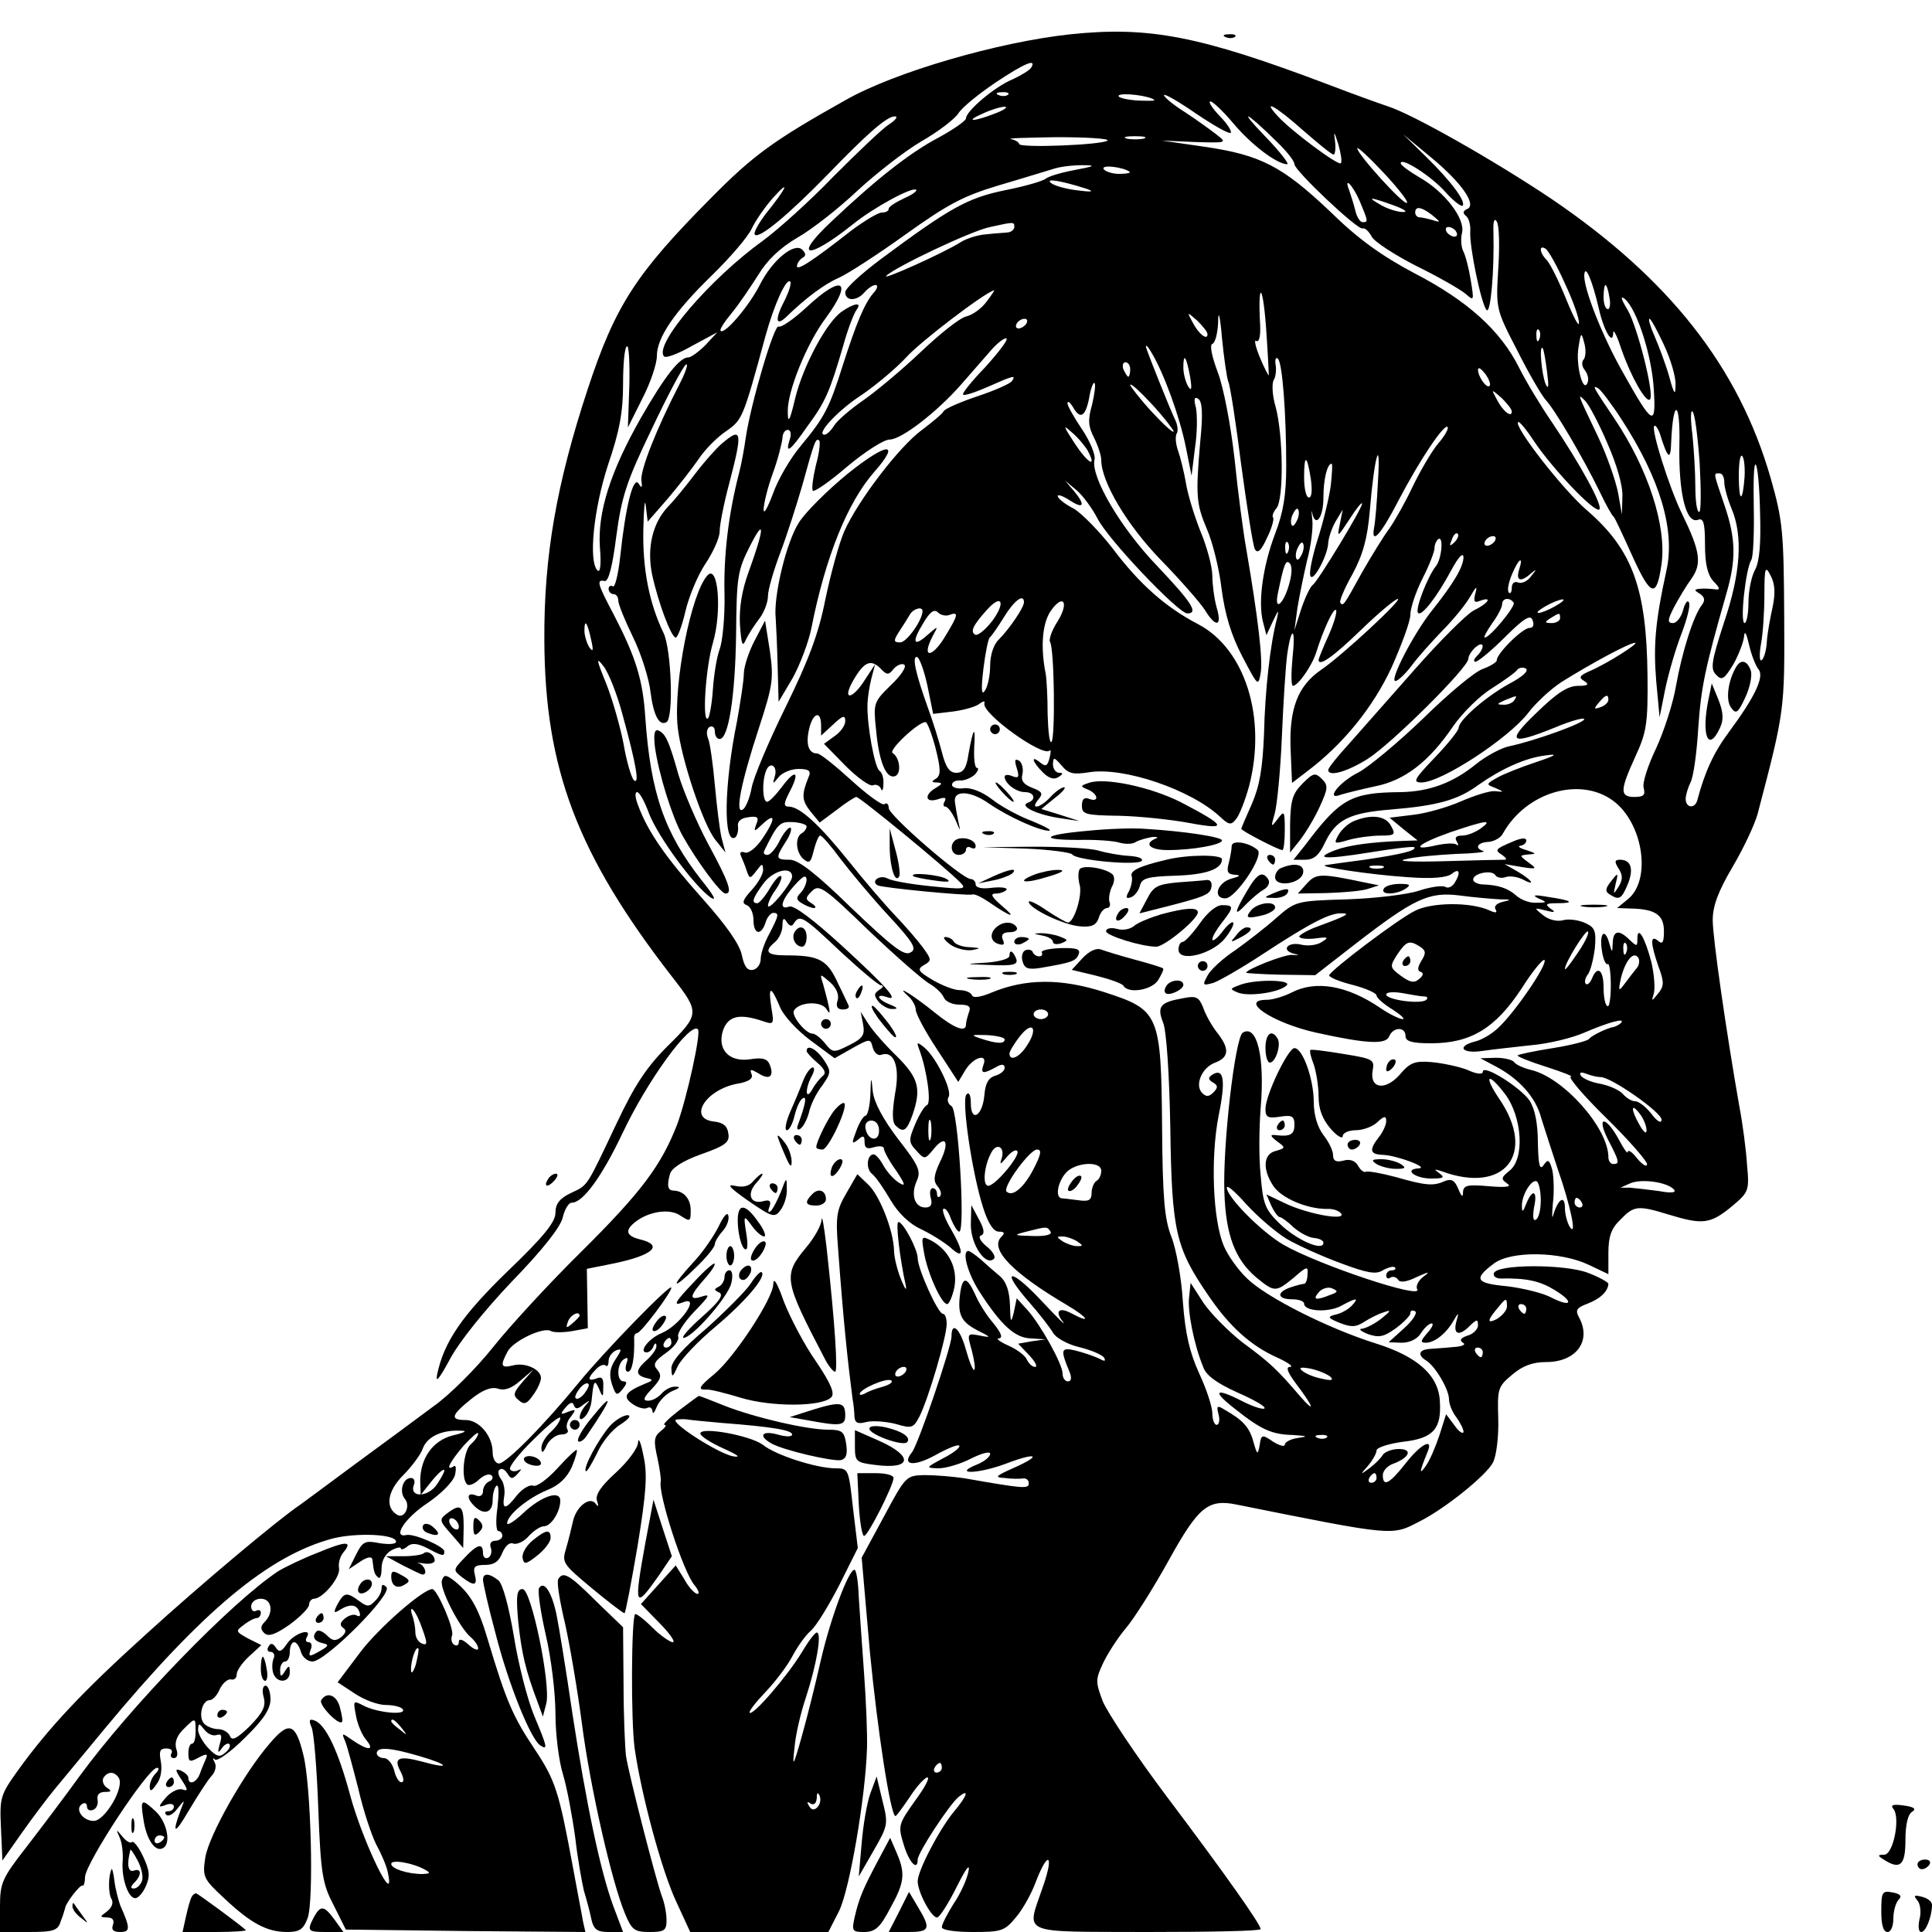 <?xml version="1.0" standalone="no"?>
<!DOCTYPE svg PUBLIC "-//W3C//DTD SVG 20010904//EN"
 "http://www.w3.org/TR/2001/REC-SVG-20010904/DTD/svg10.dtd">
<svg version="1.0" xmlns="http://www.w3.org/2000/svg"
 width="400pt" height="400pt" viewBox="0 0 400 400"
 preserveAspectRatio="xMidYMid meet">
<g transform="translate(0,400) scale(0.1,-0.1)"
fill="#000000" stroke="none">
<path d="M2216 3929 c-149 -16 -363 -78 -465 -136 -150 -84 -192 -115 -278
-202 -156 -157 -199 -223 -256 -396 -65 -197 -91 -347 -90 -520 1 -267 68
-444 265 -698 57 -73 57 -77 -10 -143 -45 -45 -69 -83 -105 -159 -64 -135 -59
-128 -95 -145 -23 -11 -32 -22 -32 -41 0 -19 -24 -49 -98 -120 -95 -92 -133
-147 -147 -215 -4 -19 5 -8 26 31 19 36 71 101 129 162 64 66 100 112 105 132
4 17 12 31 19 31 23 0 62 54 104 142 51 109 141 233 157 217 7 -7 -23 -143
-43 -197 -33 -85 -74 -140 -199 -264 -65 -64 -147 -153 -182 -197 -35 -44 -91
-100 -124 -123 -32 -24 -104 -77 -160 -118 -55 -41 -107 -79 -115 -85 -45 -30
-206 -165 -318 -267 -134 -121 -204 -196 -268 -285 -35 -49 -37 -55 -34 -118
l3 -67 40 57 c22 31 52 71 66 88 15 18 62 75 105 127 204 246 341 360 474 395
49 12 130 9 130 -7 0 -5 -15 -6 -34 -3 -30 6 -35 4 -49 -24 l-15 -30 24 16
c15 10 24 11 25 4 3 -26 4 -30 12 -37 4 -4 7 5 7 19 0 16 8 30 20 37 11 6 20
8 20 4 0 -3 6 -2 13 4 9 8 21 7 41 -3 32 -17 36 -18 36 -7 0 10 -62 37 -78 34
-31 -7 -4 35 43 66 28 19 53 44 57 58 3 14 2 22 -3 18 -18 -11 -8 9 21 43 17
18 30 30 30 25 0 -5 -7 -15 -15 -22 -15 -12 -21 -71 -8 -83 3 -4 15 0 25 10
10 9 21 13 26 8 4 -4 1 -10 -5 -12 -7 -3 -13 -12 -13 -20 0 -9 -6 -13 -15 -9
-18 7 -20 -5 -3 -22 20 -20 38 -14 38 12 0 14 4 27 8 30 5 3 5 -17 2 -45 -4
-27 -3 -49 2 -49 4 0 8 -4 8 -10 0 -5 -7 -10 -15 -10 -8 0 -12 -6 -9 -14 3 -8
1 -17 -5 -21 -6 -3 -11 1 -11 9 0 22 -11 20 -39 -10 -23 -24 -23 -25 -5 -39
26 -20 33 -18 27 5 -4 16 0 20 21 20 19 0 29 7 36 25 6 14 15 23 23 19 7 -2
22 4 32 16 10 11 24 20 31 20 15 0 34 30 34 53 0 23 -40 9 -77 -26 -18 -17
-33 -26 -33 -21 0 17 42 52 83 69 25 10 41 26 51 48 7 17 12 34 10 35 -1 2
-19 -15 -40 -38 -20 -22 -43 -39 -50 -36 -7 3 -22 -6 -33 -19 -24 -31 -32 -32
-27 -2 2 12 -1 28 -7 35 -5 7 -7 16 -3 19 4 4 11 1 16 -7 8 -13 11 -13 22 -1
8 9 9 11 1 7 -6 -3 -14 -3 -17 2 -3 5 19 33 49 62 30 30 55 50 55 44 0 -6 -9
-19 -20 -29 -11 -10 -20 -25 -19 -34 0 -11 4 -9 11 7 6 12 20 22 30 22 11 0
16 5 13 10 -4 6 -1 18 7 27 11 15 11 16 -6 10 -16 -7 -17 -5 -5 9 9 11 15 12
17 5 3 -9 8 -9 20 1 14 10 15 10 4 -2 -15 -18 -16 -38 -1 -23 7 7 13 22 14 35
4 40 6 43 15 23 8 -19 9 -19 9 4 1 17 -3 22 -14 17 -19 -7 -19 1 -1 19 7 8 16
11 20 8 3 -4 6 1 6 9 0 9 7 18 15 22 13 5 13 2 -1 -19 -12 -18 -13 -32 -7 -51
8 -23 10 -25 22 -10 9 11 10 16 2 16 -15 0 -14 37 1 46 8 5 9 2 5 -9 -3 -10
-2 -17 3 -17 9 0 14 29 13 68 -1 6 2 12 6 12 8 0 71 84 71 94 0 11 -139 -132
-192 -197 -72 -88 -150 -167 -165 -167 -7 0 -13 10 -13 23 0 34 -28 67 -56 67
-33 0 -30 10 11 43 25 20 42 26 56 22 14 -5 29 1 47 17 l27 23 -23 -26 c-19
-22 -21 -28 -8 -38 11 -10 17 -8 30 11 9 12 16 28 16 35 0 18 -33 33 -58 26
-25 -6 -27 -1 -11 29 12 22 75 52 90 42 6 -3 25 -3 43 0 l33 6 -1 62 -1 61 55
11 c82 17 105 38 55 50 -28 7 -32 18 -11 35 28 23 73 30 95 14 20 -13 21 -12
21 11 0 24 -14 40 -35 41 -12 0 -15 9 -8 34 3 12 25 27 64 41 51 18 60 25 57
43 -2 16 -11 23 -30 25 -54 6 -18 65 47 78 25 4 35 11 31 20 -4 11 -2 11 14 2
23 -15 33 -7 24 17 -5 13 -15 16 -40 12 -44 -7 -70 20 -57 60 11 30 34 35 82
19 23 -8 24 -7 18 28 -7 45 -1 46 17 3 7 -19 36 -50 64 -71 l50 -37 37 21 c36
20 37 20 42 1 3 -11 11 -17 17 -15 27 10 40 -24 29 -81 -6 -37 -6 -58 1 -65
16 -16 23 -12 35 21 19 55 13 77 -32 122 -24 23 -50 53 -59 67 l-16 25 5 -26
c4 -22 -1 -29 -29 -43 -32 -16 -34 -16 -50 4 -9 11 -20 20 -26 20 -14 0 -45
38 -38 48 11 18 56 20 67 3 10 -17 9 -6 -7 52 -7 22 -7 22 15 3 13 -12 19 -26
15 -38 -4 -12 0 -18 11 -18 9 0 14 3 12 8 -2 4 -11 24 -21 44 -23 51 -39 60
-108 60 -41 0 -47 8 -23 28 8 7 15 22 15 34 0 15 3 17 9 7 6 -9 11 -10 15 -2
12 18 19 14 96 -59 41 -38 79 -70 84 -70 6 0 5 -4 -3 -9 -12 -8 -12 -12 -2
-25 8 -9 21 -16 30 -15 11 0 9 3 -6 9 -13 5 -23 12 -23 16 0 3 7 3 15 0 29
-11 3 19 -93 107 -57 52 -99 84 -108 80 -22 -8 -17 13 11 44 17 19 24 23 25
12 0 -8 -6 -21 -12 -27 -10 -10 -10 -15 2 -22 8 -5 20 -10 25 -10 6 0 3 5 -5
10 -13 8 -13 11 1 25 15 15 25 8 118 -82 57 -54 113 -103 126 -110 12 -7 25
-19 29 -28 3 -8 17 -15 32 -15 20 0 25 -4 20 -16 -3 -9 -6 -20 -6 -25 0 -17
-23 -9 -64 24 -43 35 -86 62 -56 35 8 -7 16 -20 16 -29 1 -10 21 -47 45 -83
l43 -66 15 25 c17 27 47 35 37 10 -6 -18 -1 -19 25 -5 13 8 19 7 19 -1 0 -6
-9 -13 -19 -16 -14 -4 -21 -15 -23 -41 -4 -43 -28 -57 -28 -16 0 17 -4 24 -9
18 -11 -11 12 -166 35 -236 10 -31 21 -48 32 -48 12 0 13 -3 5 -11 -25 -25 24
-75 136 -141 44 -26 52 -40 9 -17 -26 14 -35 4 -17 -18 7 -10 -12 9 -43 42
-65 70 -89 70 -29 1 23 -26 45 -55 51 -65 5 -10 29 -24 54 -30 25 -6 48 -16
52 -22 4 -8 1 -8 -12 -1 -11 5 -32 12 -48 16 -30 7 -31 2 -11 -46 4 -11 3 -18
-4 -18 -6 0 -11 7 -11 16 0 20 -46 102 -73 132 l-22 24 -6 -29 c-6 -24 -7 -22
-8 15 -1 28 -7 48 -21 60 -11 9 -29 25 -40 35 -11 9 -22 17 -25 17 -14 0 -2
-45 22 -83 45 -70 74 -97 107 -98 l31 -2 -29 -4 -28 -5 23 -24 c12 -13 18 -24
12 -24 -6 0 -13 7 -17 15 -3 8 -20 21 -38 29 -18 8 -27 15 -20 15 9 1 5 11
-11 31 -14 16 -31 43 -38 60 -17 37 -26 38 -31 3 -6 -44 1 -59 35 -77 30 -15
30 -16 5 -11 -26 5 -26 4 -16 -31 5 -20 8 -38 5 -40 -2 -3 -10 16 -17 41 -12
44 -30 61 -30 28 0 -21 -69 -224 -82 -240 -22 -27 4 -30 48 -6 25 14 47 23 50
20 3 -3 -11 -15 -33 -26 -37 -20 -37 -20 -10 -21 15 0 46 9 67 20 22 11 40 16
40 10 0 -6 -12 -16 -27 -22 -52 -21 1 -20 58 1 65 25 79 19 18 -8 -38 -17 -41
-20 -19 -21 14 -2 31 -2 38 -1 6 1 12 -3 12 -10 0 -12 -11 -11 -131 10 -25 4
-63 7 -85 7 -38 -1 -39 -2 -84 -86 l-46 -85 17 -195 c16 -165 43 -340 53 -340
2 0 15 18 30 40 14 22 31 40 36 40 6 0 -6 -22 -26 -49 -34 -48 -35 -51 -23
-90 11 -37 29 -56 29 -31 0 14 65 113 84 129 24 20 19 3 -10 -31 -30 -37 -74
-121 -74 -143 0 -22 28 -75 40 -75 5 0 23 28 40 62 20 40 29 52 25 33 -3 -16
-17 -47 -31 -67 -13 -21 -24 -42 -24 -48 0 -6 27 -10 64 -10 59 0 66 2 89 30
14 16 33 50 42 75 25 65 38 56 14 -12 -34 -100 -52 -92 216 -93 129 0 235 2
235 6 0 10 -75 116 -194 274 -64 85 -123 174 -133 198 -15 40 -15 45 1 79 9
19 30 52 47 72 17 20 57 83 89 141 61 110 81 127 140 115 329 -66 321 -65 379
-35 52 26 138 95 152 122 7 13 12 53 11 90 -2 63 -1 67 29 92 21 18 42 26 70
26 62 0 94 43 69 91 -9 16 -7 21 17 30 26 10 42 25 43 41 0 3 -19 14 -43 23
-48 18 -188 18 -194 -1 -2 -6 4 -11 14 -11 54 1 81 -5 112 -24 41 -25 35 -37
-8 -15 -17 9 -58 19 -91 23 -65 6 -70 15 -27 47 36 27 139 25 197 -3 l40 -19
0 44 c0 34 6 51 25 69 28 29 36 30 101 10 69 -21 85 -19 128 16 37 31 38 33
33 88 -2 31 -9 85 -16 121 -27 154 -55 348 -55 385 0 29 11 59 41 110 23 39
46 88 52 110 56 214 56 213 55 410 -1 175 -3 197 -28 285 -66 230 -210 413
-455 579 -118 79 -287 175 -338 191 -15 5 -71 25 -123 45 -267 101 -371 121
-534 104z m-81 -69 c-4 -6 -21 -16 -38 -24 -37 -15 -97 -66 -97 -81 0 -5 -26
-23 -57 -40 -59 -31 -129 -86 -222 -174 -81 -76 -49 -80 44 -6 43 35 124 79
132 72 2 -3 -10 -11 -26 -18 -17 -8 -31 -17 -31 -21 0 -5 -6 -8 -14 -8 -8 0
-36 -17 -63 -37 -83 -65 -113 -84 -113 -74 0 5 5 13 11 17 8 4 8 9 0 17 -16
16 -62 -21 -88 -73 -23 -45 -73 -103 -81 -95 -3 2 8 19 23 37 15 18 39 54 55
79 18 30 45 56 81 77 30 17 86 61 124 97 39 36 98 82 132 102 35 20 69 46 77
58 8 13 43 41 77 64 60 40 86 51 74 31z m-48 -56 c-3 -3 -12 -4 -19 -1 -8 3
-5 6 6 6 11 1 17 -2 13 -5z m303 -11 c2 -2 -14 -2 -37 -1 -23 2 -39 6 -37 10
5 7 64 0 74 -9z m158 -68 c3 3 -7 19 -23 35 -16 17 -24 30 -19 30 5 0 27 -21
48 -46 37 -44 90 -84 111 -84 5 0 -15 26 -45 57 -58 60 -42 54 22 -9 21 -20
38 -41 38 -48 0 -13 130 -136 141 -133 5 2 13 -6 19 -17 6 -11 48 -38 93 -61
45 -22 90 -48 101 -57 18 -16 18 -15 11 28 -4 25 -11 52 -16 61 -4 9 -5 26 -2
37 7 29 -36 85 -87 114 -22 13 -40 26 -40 30 0 14 64 -27 93 -60 16 -18 32
-30 35 -28 8 8 -23 50 -75 101 l-48 47 58 -48 c63 -52 96 -99 74 -107 -8 -4
-9 -8 -2 -14 6 -4 10 -19 9 -32 -2 -32 23 -152 34 -163 8 -8 16 79 14 162 -1
22 2 30 7 21 5 -7 6 -51 3 -97 -5 -83 -5 -84 39 -169 24 -48 51 -94 60 -104
18 -19 77 -119 112 -191 12 -25 24 -47 28 -50 3 -3 20 -40 39 -82 38 -84 50
-87 60 -16 11 79 -28 198 -98 302 -43 64 -47 70 -33 62 6 -4 28 -33 48 -64 80
-123 112 -230 93 -314 -23 -105 -27 -154 -21 -228 l7 -75 12 60 c7 33 22 84
33 112 11 29 19 58 16 65 -2 7 -8 1 -12 -14 -4 -16 -14 -28 -21 -28 -12 0 -12
6 2 33 9 17 25 44 36 59 22 31 18 57 -19 133 -27 55 -65 176 -58 183 2 3 7 -4
11 -14 17 -55 23 -59 24 -19 4 91 19 87 17 -5 -2 -102 14 -166 39 -156 11 4
14 -8 14 -51 0 -40 5 -62 17 -76 15 -15 15 -19 3 -17 -8 1 -22 2 -30 1 -13 -1
-13 -3 -1 -10 10 -7 12 -13 5 -23 -18 -22 -42 -100 -54 -168 -6 -36 -25 -94
-41 -129 -17 -35 -29 -72 -26 -82 4 -15 0 -19 -19 -19 -31 0 -30 14 2 84 23
50 26 68 25 167 -2 181 -31 261 -126 343 -49 42 -151 173 -142 182 2 3 17 -15
32 -38 38 -57 125 -149 136 -143 9 6 -38 92 -98 181 -22 32 -53 83 -68 113
-38 76 -106 138 -216 195 -68 36 -117 71 -174 127 -100 95 -145 118 -260 135
l-90 13 68 -3 c68 -2 68 -2 45 16 -13 10 -42 31 -65 46 -24 15 -43 31 -43 35
0 4 30 -13 66 -38 37 -25 69 -43 72 -40z m-488 40 c-46 -18 -64 -17 -25 0 17
8 37 14 45 14 8 0 -1 -7 -20 -14z m638 -35 c31 -27 59 -50 63 -50 3 0 5 12 3
28 -3 22 -2 21 7 -7 5 -18 8 -36 5 -39 -6 -5 -103 67 -131 98 -34 37 -3 20 53
-30z m-858 12 c-14 -9 -65 -58 -115 -108 -49 -51 -115 -110 -145 -132 -110
-79 -228 -217 -205 -240 4 -4 30 6 58 22 l52 28 -24 -26 c-14 -14 -30 -26 -36
-26 -18 0 -48 -38 -98 -125 -63 -111 -90 -195 -85 -268 3 -34 1 -54 -5 -48
-19 19 -8 127 22 219 24 70 31 110 31 167 0 40 3 76 8 78 4 3 6 -34 5 -81 l-3
-87 30 60 c17 33 30 72 30 88 0 38 36 91 114 167 37 36 74 79 82 96 8 17 28
46 45 65 37 41 27 19 -15 -33 -16 -21 -27 -41 -23 -44 9 -9 71 43 150 124 82
85 124 122 140 121 7 0 1 -8 -13 -17z m453 -33 c-10 -9 -183 -16 -183 -7 0 3
-7 8 -17 10 -9 2 34 3 95 4 62 0 109 -3 105 -7z m75 4 c-10 -2 -26 -2 -35 0
-10 3 -2 5 17 5 19 0 27 -2 18 -5z m545 -133 c-6 -6 -103 101 -103 113 0 4 24
-18 54 -50 30 -32 52 -60 49 -63z m-688 68 c-27 -5 -54 -13 -60 -18 -6 -5 -44
-16 -85 -24 -77 -16 -113 -36 -257 -143 -40 -30 -73 -60 -73 -68 0 -19 24 -19
40 0 7 8 17 15 23 15 5 0 4 -8 -5 -17 -19 -23 -35 -62 -63 -149 -28 -89 -38
-108 -87 -167 -22 -26 -48 -71 -58 -100 -11 -29 -19 -43 -19 -32 0 11 8 45 19
75 11 30 19 63 20 73 0 9 5 17 11 17 6 0 8 -9 4 -20 -10 -32 1 -24 37 28 37
50 46 71 74 167 9 33 22 66 27 73 13 17 -4 15 -30 -3 -32 -22 -81 -114 -97
-181 -11 -47 -15 -52 -15 -26 -1 41 39 141 79 194 57 78 34 91 -40 22 -27 -25
-53 -43 -58 -40 -9 5 -57 -157 -68 -230 -3 -22 -9 -55 -14 -74 -22 -85 -32
-171 -30 -250 1 -47 -4 -98 -10 -114 -6 -16 -12 -53 -14 -83 -2 -30 -7 -57
-10 -60 -13 -13 -5 106 10 156 19 65 11 163 -11 140 -34 -36 -71 -224 -62
-314 7 -65 53 -204 79 -235 l20 -25 -8 30 c-4 17 -10 66 -14 110 -4 44 -10 87
-14 96 -4 10 -3 20 3 24 6 3 11 -1 11 -9 0 -9 4 -16 10 -16 18 0 32 86 34 215
1 121 3 134 29 185 31 61 30 37 -3 -54 -14 -38 -20 -75 -18 -110 3 -40 5 -47
12 -31 5 11 18 31 28 44 10 13 18 34 18 47 0 13 12 54 26 91 14 37 34 100 45
138 25 91 28 99 35 93 3 -3 0 -27 -7 -52 -6 -26 -9 -49 -6 -52 3 -3 35 19 71
50 37 31 76 56 88 56 24 0 97 56 148 114 19 22 47 54 62 71 14 16 29 27 32 24
3 -3 -17 -29 -44 -59 -28 -29 -49 -55 -46 -57 2 -3 26 5 51 16 54 24 59 25 50
12 -3 -5 -34 -19 -70 -31 -36 -12 -68 -26 -71 -31 -3 -6 -24 -23 -45 -39 -47
-34 -133 -147 -161 -210 -11 -25 -28 -88 -39 -140 -14 -72 -35 -127 -83 -225
-35 -71 -67 -147 -70 -167 -4 -21 -12 -40 -18 -44 -17 -11 -4 55 33 168 29 89
31 102 23 160 l-10 63 -22 -42 c-12 -23 -22 -54 -22 -68 0 -14 -7 -58 -14 -98
-27 -131 -29 -256 -4 -241 4 3 7 13 6 22 -2 11 5 18 21 20 19 3 23 0 17 -14
-6 -17 -5 -17 14 1 26 24 26 9 -2 -32 -13 -19 -29 -31 -36 -28 -8 3 -11 0 -8
-7 3 -7 9 -21 12 -31 6 -17 7 -17 20 0 12 16 13 16 14 2 0 -9 -11 -28 -24 -42
-18 -20 -21 -27 -10 -31 8 -3 14 -17 14 -31 0 -30 16 -33 25 -5 3 11 11 20 16
20 13 0 11 -6 -8 -43 -10 -18 -18 -41 -18 -52 0 -11 -7 -21 -16 -23 -12 -2
-18 7 -23 30 -4 22 -32 62 -82 118 -75 84 -113 138 -133 193 -6 15 -7 27 -2
27 5 0 16 -20 25 -45 19 -48 92 -148 127 -173 14 -9 7 4 -18 35 -77 98 -106
180 -117 338 -5 78 -20 125 -65 212 -34 64 -37 74 -19 70 8 -1 16 30 24 93 11
82 21 113 73 221 33 70 65 130 71 134 6 4 0 -15 -14 -42 -46 -89 -81 -177 -78
-198 2 -15 1 -17 -6 -6 -11 16 -27 -48 -38 -152 -4 -37 -11 -64 -15 -61 -5 3
-9 0 -9 -5 0 -6 5 -11 10 -11 6 0 10 -6 10 -13 0 -8 14 -42 31 -77 17 -35 33
-86 36 -114 6 -47 18 -70 33 -61 15 9 10 150 -6 184 -30 62 -44 134 -42 216 1
44 3 65 5 48 l4 -33 41 47 c22 26 51 63 64 82 13 20 39 46 57 58 34 24 35 25
82 198 18 65 43 120 51 112 3 -3 -2 -19 -10 -36 -22 -41 -21 -59 2 -37 40 39
79 68 109 81 18 8 80 48 137 89 88 63 120 80 193 102 48 14 99 30 113 34 14 5
41 8 60 8 30 0 28 -2 -15 -10z m114 -4 c2 -2 -7 -4 -22 -4 -14 0 -29 5 -32 10
-6 10 42 4 54 -6z m-89 -35 c17 -6 10 -7 -20 -3 -25 3 -49 10 -55 16 -10 9 22
4 75 -13z m565 -25 c18 -43 18 -44 6 -44 -5 0 -12 11 -15 24 -3 13 -9 31 -12
40 -13 33 6 14 21 -20z m70 -9 c22 -8 31 -14 20 -14 -11 0 -31 6 -45 14 -32
18 -25 18 25 0z m81 -21 c17 -14 17 -15 1 -10 -10 3 -23 6 -28 6 -5 0 -9 5 -9
10 0 14 13 12 36 -6z m-866 -24 c0 -5 -6 -10 -12 -11 -7 -1 -28 -2 -45 -4 -18
-1 -43 -9 -55 -17 -35 -22 -164 -80 -153 -69 18 18 178 94 215 101 50 11 50
11 50 0z m915 -10 c3 -5 2 -10 -4 -10 -5 0 -13 5 -16 10 -3 6 -2 10 4 10 5 0
13 -4 16 -10z m225 -107 c17 -36 30 -73 29 -82 0 -9 -12 14 -27 51 -15 37 -33
73 -40 80 -15 15 -16 32 -2 23 6 -4 24 -36 40 -72z m70 -51 c11 -49 30 -79 30
-50 1 7 9 -10 18 -38 19 -54 50 -109 58 -101 10 9 -26 151 -46 185 -14 23 -16
31 -6 23 25 -21 56 -117 60 -187 5 -79 -2 -76 -64 35 -42 74 -80 170 -80 200
1 27 16 -7 30 -67z m-683 -139 c-1 -1 -10 16 -19 38 -9 22 -12 37 -7 33 6 -3
9 10 8 33 -5 90 5 89 12 -2 4 -55 6 -101 6 -102z m705 162 c3 -14 1 -25 -3
-25 -5 0 -9 11 -9 25 0 14 2 25 4 25 2 0 6 -11 8 -25z m-1289 -9 c-10 -14 -29
-28 -42 -31 -14 -3 -56 -37 -95 -74 -39 -37 -93 -82 -119 -100 -26 -18 -53
-41 -60 -52 -6 -10 -15 -19 -20 -19 -19 0 28 51 78 83 29 20 71 55 92 78 29
32 160 132 181 138 2 1 -5 -10 -15 -23z m500 -166 c4 -8 16 -87 27 -174 12
-88 24 -165 28 -173 6 -10 13 -3 25 23 10 20 15 39 13 42 -3 3 0 12 7 20 15
19 14 150 -2 210 -7 23 -8 48 -4 55 4 6 6 21 4 32 -2 11 1 17 5 12 9 -9 17
-112 17 -222 0 -59 -6 -96 -23 -140 -25 -66 -36 -141 -25 -183 l7 -27 14 30
c11 23 12 24 8 5 -14 -52 -25 -149 -27 -240 -3 -71 -9 -107 -25 -144 -12 -27
-22 -50 -22 -52 0 -4 77 -44 85 -44 3 0 5 19 5 42 0 39 -1 41 -15 22 -14 -18
-14 -17 -6 11 5 17 12 89 15 160 3 72 8 148 11 170 9 62 18 56 11 -7 -3 -32
-3 -58 1 -58 11 1 39 41 48 69 15 48 36 93 41 88 3 -3 -4 -27 -15 -52 -12 -26
-21 -49 -21 -51 0 -15 29 5 87 61 37 36 72 65 77 65 11 0 -115 -117 -159 -147
-48 -33 -66 -80 -63 -163 l3 -71 30 23 c76 57 138 134 176 216 21 47 39 96 39
109 0 14 11 47 25 75 14 27 25 56 25 63 0 8 4 16 8 19 11 7 7 -41 -5 -56 -17
-21 -44 -90 -37 -97 7 -8 39 33 69 89 14 26 24 37 25 27 0 -20 -19 -53 -66
-112 -38 -48 -88 -145 -75 -145 5 0 20 14 33 31 13 18 42 50 64 73 23 23 49
55 58 71 12 21 15 23 11 8 -5 -18 -3 -22 9 -17 27 10 18 -5 -13 -20 -15 -8
-70 -63 -122 -122 -52 -59 -113 -128 -136 -154 -24 -26 -43 -50 -43 -54 0 -15
39 -4 82 23 50 32 208 189 208 207 0 6 7 17 15 24 18 15 20 -1 3 -18 -7 -7 -8
-12 -3 -12 5 0 33 23 61 51 40 40 53 47 57 35 4 -10 1 -16 -6 -16 -15 0 -69
-54 -68 -67 0 -4 -13 -12 -29 -18 -16 -5 -71 -51 -123 -102 -52 -50 -112 -100
-134 -112 -41 -20 -71 -60 -36 -46 10 3 42 11 70 17 61 12 112 51 162 125 19
27 55 63 80 78 25 16 49 33 52 38 4 5 12 6 18 3 7 -5 -7 -17 -33 -31 -48 -26
-106 -76 -106 -92 0 -5 -22 -33 -49 -61 -43 -45 -47 -52 -28 -52 41 0 180 91
221 144 15 20 46 49 69 64 59 37 140 81 152 81 11 1 -57 -43 -95 -59 -20 -9
-22 -13 -10 -20 11 -7 8 -10 -13 -10 -21 0 -44 -15 -85 -55 -65 -62 -56 -69
38 -31 33 14 60 21 60 17 0 -8 -103 -45 -155 -56 -16 -3 -48 -20 -69 -37 -48
-39 -97 -57 -156 -58 -103 -1 -125 -13 -198 -110 l-24 -30 24 0 c18 0 29 9 41
35 23 48 50 62 137 69 97 8 139 20 181 51 47 33 97 56 139 61 27 4 22 0 -20
-14 -30 -10 -66 -24 -80 -32 -23 -13 -24 -14 -5 -21 20 -9 20 -9 0 -7 -11 1
-42 -9 -70 -21 -27 -12 -72 -25 -99 -28 l-49 -6 29 -24 29 -23 -30 -1 c-64 -2
-114 -9 -140 -19 -47 -18 -23 -20 70 -5 49 8 90 13 93 11 6 -7 -28 -15 -103
-26 -38 -5 -74 -10 -80 -11 -21 -3 93 -20 168 -25 53 -4 83 -1 93 7 16 13 19
2 5 -20 -5 -7 -13 -11 -19 -7 -6 3 -30 0 -54 -8 -24 -8 -91 -16 -149 -18 -105
-3 -107 -4 -146 -38 -21 -19 -60 -49 -85 -67 -26 -17 -52 -41 -58 -53 -11 -20
-10 -21 12 -15 12 4 59 31 103 60 99 65 139 85 162 84 20 0 14 -4 -54 -29 -18
-7 -33 -16 -33 -19 0 -4 15 -6 33 -4 27 4 29 2 14 -7 -10 -7 -29 -9 -42 -6
-27 7 -44 -10 -18 -18 15 -4 14 -4 -2 -3 -16 1 -95 -30 -95 -37 0 -1 32 -3 71
-4 l72 -1 81 63 c124 96 154 110 218 102 29 -4 67 -7 83 -8 24 0 25 -1 7 -5
-13 -3 -19 -9 -16 -15 5 -8 1 -9 -12 -3 -39 18 -121 17 -155 -1 -36 -18 -172
-121 -177 -133 -1 -4 20 -13 48 -20 27 -7 50 -17 50 -22 0 -5 15 -18 33 -29
17 -11 27 -20 21 -20 -6 0 -27 10 -46 23 -69 47 -134 58 -184 32 -16 -8 -39
-15 -51 -15 -60 0 12 -48 102 -68 104 -23 144 -25 151 -8 8 20 34 21 34 1 0
-11 13 -15 53 -15 82 0 133 31 187 113 24 38 46 64 48 59 4 -12 -61 -107 -95
-139 -13 -13 -35 -26 -48 -29 -40 -10 -29 -26 13 -20 20 3 66 8 102 12 36 3
85 15 110 26 49 21 87 32 76 20 -4 -4 -11 -7 -14 -8 -14 -2 -47 -18 -52 -25
-3 -4 -37 -13 -75 -19 -38 -6 -71 -13 -73 -15 -2 -2 25 -13 60 -24 34 -11 57
-20 50 -20 -6 -1 26 -39 73 -85 47 -46 85 -90 85 -96 0 -7 -9 -2 -20 11 -10
13 -19 20 -20 14 0 -5 -8 6 -18 25 -27 50 -48 51 -23 1 24 -46 25 -51 11 -51
-5 0 -10 6 -10 14 0 61 -94 166 -161 181 -16 4 -31 11 -34 16 -4 5 -21 9 -38
9 l-32 -1 30 -16 c50 -26 85 -65 96 -108 7 -22 22 -69 34 -105 26 -74 41 -144
25 -120 -5 8 -10 26 -10 39 0 28 -14 19 -24 -14 -3 -11 -3 -1 -1 23 3 23 2 54
-1 69 -6 22 -9 24 -18 11 -8 -12 -11 -1 -12 46 0 39 -6 70 -17 87 -18 27 -97
77 -97 60 0 -6 -13 -5 -32 4 -18 7 -52 14 -74 16 -35 3 -45 -1 -66 -26 -30
-34 -63 -29 -56 9 4 22 1 24 -61 34 -36 6 -67 10 -68 8 -2 -2 1 -15 7 -30 5
-15 10 -45 10 -66 0 -27 8 -47 25 -67 13 -15 25 -22 25 -15 0 6 12 12 27 12
14 0 35 7 45 17 14 13 18 13 18 2 0 -8 -7 -23 -15 -33 -21 -27 -19 -36 8 -37
29 -1 98 -27 74 -28 -32 -2 -7 -21 26 -21 26 0 29 2 17 11 -12 9 -11 9 5 4
130 -48 197 36 119 150 -33 49 -24 57 12 10 36 -48 41 -135 9 -159 -17 -14
-18 -17 -5 -26 11 -7 0 -9 -37 -6 -45 4 -53 2 -54 -12 0 -12 -3 -10 -10 7 -7
17 -14 21 -27 16 -24 -11 -39 -10 -102 8 -30 8 -58 13 -62 11 -4 -2 -11 3 -16
12 -6 11 -17 15 -31 11 -15 -4 -21 0 -21 11 0 10 -9 28 -20 42 -12 16 -20 41
-20 68 0 48 -23 112 -40 112 -13 0 -60 -97 -60 -126 0 -17 5 -20 30 -16 25 4
30 1 30 -17 0 -20 -9 -25 -40 -21 -11 1 -10 -2 4 -13 18 -13 18 -14 -3 -20
-25 -6 -28 -37 -5 -72 16 -25 69 -48 111 -48 13 1 26 -4 30 -10 9 -15 -72 0
-117 22 l-38 18 10 -23 c6 -13 14 -24 18 -24 3 0 16 -9 28 -21 13 -11 31 -21
42 -22 11 -1 20 -5 20 -10 0 -19 -56 6 -90 39 -31 30 -35 41 -40 101 -4 38 -3
100 0 138 9 105 -7 175 -37 157 -16 -10 -42 -236 -38 -332 3 -87 22 -137 65
-174 39 -32 41 -32 79 -1 27 24 30 24 28 6 0 -11 -4 -19 -7 -19 -3 0 -15 -3
-27 -7 -31 -10 -29 -25 2 -25 14 0 25 -4 25 -9 0 -16 49 -19 76 -5 33 18 39
18 22 0 -8 -8 -23 -16 -34 -18 -16 -4 -15 -7 10 -17 23 -9 33 -9 50 2 11 7 30
17 41 20 16 6 15 3 -5 -13 -14 -11 -32 -20 -40 -21 -8 0 -3 -5 12 -11 23 -8
33 -6 58 12 16 12 30 26 30 31 0 6 4 7 10 4 5 -3 -5 -19 -23 -35 l-32 -29 27
-1 c17 0 33 8 40 20 7 11 17 20 22 20 5 0 1 -9 -9 -20 -14 -16 -15 -20 -3 -20
18 0 42 19 57 45 11 19 12 19 6 -2 -7 -27 7 -30 29 -7 14 13 16 13 16 0 0 -8
-10 -18 -21 -21 -15 -5 -18 -10 -10 -15 7 -4 -2 -8 -21 -9 -18 -2 -41 -3 -50
-4 -21 -2 -23 -13 -5 -24 19 -12 47 -60 47 -80 0 -10 7 -27 15 -37 8 -11 15
-25 15 -30 0 -6 -9 -1 -18 12 l-18 24 -14 -44 c-8 -24 -20 -52 -28 -63 -14
-20 -14 -14 4 30 12 29 -15 15 -46 -25 -34 -43 -47 -49 -47 -24 0 9 10 20 23
24 33 13 39 30 10 30 -14 0 -29 -6 -33 -12 -4 -7 -17 -20 -28 -28 -19 -14 -20
-14 -2 6 9 11 17 25 17 31 0 6 25 14 55 18 63 7 80 27 76 85 -3 53 -47 92
-134 119 -98 31 -225 95 -265 134 -19 18 -40 48 -48 67 -23 53 -28 183 -11
270 15 73 11 100 -13 85 -9 -6 -9 -10 1 -16 11 -6 11 -11 1 -21 -9 -9 -15 -9
-23 -1 -16 16 -1 53 27 63 29 11 30 29 4 62 -11 14 -24 37 -29 52 -9 22 -14
25 -43 19 -46 -8 -53 -17 -40 -50 7 -16 13 -107 15 -218 3 -214 11 -248 78
-346 44 -65 88 -105 144 -130 22 -10 34 -19 26 -19 -9 0 -6 -10 11 -33 38 -50
43 -66 9 -27 -47 55 -62 69 -119 111 -28 22 -64 58 -80 81 l-27 42 -3 -29 c-4
-28 10 -99 29 -145 6 -18 29 -34 71 -53 34 -15 59 -29 56 -33 -3 -3 -25 4 -48
16 -55 28 -61 20 -13 -17 54 -43 76 -53 120 -54 30 -2 32 -3 11 -6 -16 -2 -28
-9 -28 -14 0 -5 -11 -2 -24 6 -23 16 -25 15 -28 -7 -4 -21 -5 -21 -13 7 -8 30
-22 45 -59 66 -16 10 -18 9 -13 -10 3 -11 1 -21 -4 -21 -5 0 -9 11 -9 24 0 13
-12 50 -27 82 -20 44 -29 82 -34 149 -3 50 -14 110 -24 135 -14 36 -18 80 -19
225 -2 237 -6 244 -120 281 -90 29 -163 28 -233 -1 -24 -10 -39 -12 -41 -5 -2
5 -13 10 -25 10 -12 0 -37 10 -56 21 -30 18 -33 22 -18 31 16 9 16 11 -2 36
-11 15 -37 45 -58 67 -21 22 -64 72 -95 111 -61 76 -102 114 -125 114 -11 0
-11 6 2 31 22 42 12 48 -16 10 -13 -17 -26 -31 -31 -31 -9 0 -11 41 -2 64 8
21 25 10 18 -12 -5 -16 -4 -16 8 -1 7 9 26 17 41 17 22 0 27 -4 21 -17 -15
-37 -14 -48 4 -71 l19 -23 35 26 c19 15 38 27 41 27 7 0 185 -146 215 -177 14
-14 9 -15 -59 -8 -41 4 -82 11 -91 16 -16 9 -36 -5 -21 -14 9 -5 184 -22 196
-19 5 2 20 -6 35 -16 45 -31 59 -35 27 -8 -22 19 -26 26 -13 26 9 0 19 4 22 8
2 4 -11 6 -30 4 -21 -3 -34 0 -34 7 0 6 -5 11 -10 11 -18 0 -170 132 -170 147
0 8 -4 12 -9 8 -5 -3 -36 20 -69 50 -33 30 -64 55 -70 55 -18 0 -24 19 -17 50
8 35 25 40 25 8 l0 -21 25 23 c20 19 25 20 25 7 0 -9 -10 -23 -22 -31 l-22
-16 44 -45 c25 -25 50 -43 57 -41 6 3 14 0 17 -7 2 -7 5 -2 5 10 1 12 -3 24
-8 27 -10 6 -26 94 -25 136 0 14 4 39 8 55 l8 30 -21 -32 c-27 -43 -49 -44
-24 -1 22 38 36 44 56 24 13 -14 17 -14 27 -1 7 8 17 12 22 9 6 -4 -7 -23 -27
-42 -37 -36 -37 -38 -31 -95 6 -65 21 -100 39 -94 14 5 10 39 -5 48 -9 6 53
64 68 64 4 0 13 -24 21 -54 11 -44 11 -56 1 -63 -10 -6 -10 -8 2 -8 12 -1 11
-3 -2 -11 -25 -14 -23 -32 3 -24 15 5 19 4 15 -4 -4 -6 -3 -11 1 -11 5 0 14
-12 21 -27 11 -26 11 -26 6 -3 -3 14 -6 32 -7 40 -3 25 33 23 71 -4 41 -28
104 -56 124 -56 7 1 -9 9 -35 20 -27 10 -64 30 -83 45 -21 16 -44 25 -59 23
-13 -2 -24 2 -24 7 0 6 8 10 18 9 9 0 23 6 30 13 6 7 8 13 4 13 -5 0 -7 19 -6
43 3 47 -2 41 -12 -15 -4 -29 -11 -38 -25 -38 -14 0 -22 11 -30 43 -6 23 -19
65 -29 92 -25 70 -33 105 -23 105 5 0 15 -27 22 -59 l12 -59 42 5 c22 3 47 10
54 16 8 6 12 6 10 1 -6 -21 121 -112 135 -98 3 3 3 -4 0 -15 -4 -17 -8 -19
-19 -10 -21 17 -17 2 5 -20 12 -12 23 -16 32 -10 10 6 11 9 2 9 -7 0 -13 8
-13 18 1 15 2 15 18 -3 14 -17 24 -19 56 -14 72 12 212 -36 272 -92 18 -17 23
-18 33 -5 7 8 19 39 27 68 37 142 -8 285 -106 336 -67 35 -121 83 -176 156
-27 35 -64 73 -81 83 -18 9 -33 21 -33 26 0 4 11 0 25 -9 29 -19 33 -10 8 20
l-18 21 24 -20 c13 -11 32 -37 43 -58 21 -43 168 -197 186 -197 24 0 10 22
-62 98 -76 79 -138 185 -130 220 3 9 -9 38 -25 62 -17 25 -31 50 -31 55 1 6 5
2 11 -7 15 -27 26 -22 34 18 3 20 9 34 11 31 3 -3 0 -23 -5 -45 -9 -31 -8 -45
4 -68 8 -16 15 -37 15 -46 0 -46 54 -136 124 -208 40 -41 80 -87 90 -102 23
-38 37 -36 25 4 -5 18 -9 48 -9 66 0 18 -11 60 -25 93 -13 33 -27 79 -30 101
-4 22 -11 51 -16 65 -5 14 -6 29 -3 35 4 5 2 20 -4 31 -12 26 -52 126 -59 147
-2 8 3 4 11 -10 25 -41 58 -131 71 -195 l12 -60 7 57 c5 32 5 69 2 84 -5 18
-3 24 5 18 8 -5 10 -30 4 -88 -10 -114 -8 -130 14 -182 11 -25 25 -80 30 -122
7 -54 20 -97 43 -141 32 -61 33 -63 38 -35 5 27 -5 113 -30 259 -6 33 -17 116
-24 185 -8 71 -23 149 -35 180 -12 32 -17 56 -11 58 6 2 11 22 12 45 0 27 4
15 8 -33 4 -41 10 -82 13 -90z m-43 98 c0 -14 -19 1 -31 25 -12 22 -12 22 10
3 11 -11 21 -23 21 -28z m-375 22 c-3 -5 -11 -10 -16 -10 -6 0 -7 5 -4 10 3 6
11 10 16 10 6 0 7 -4 4 -10z m1320 -44 c14 -30 25 -67 24 -83 0 -23 -3 -20
-13 17 -7 25 -21 62 -30 83 -9 20 -14 37 -11 37 3 0 16 -24 30 -54z m-258 12
c-3 -8 -6 -5 -6 6 -1 11 2 17 5 13 3 -3 4 -12 1 -19z m92 -42 c-5 -5 -4 -15 2
-22 6 -8 9 -19 6 -26 -9 -24 -25 36 -19 72 5 33 6 33 12 10 4 -14 3 -29 -1
-34z m-76 -26 c4 -30 3 -38 -3 -25 -8 19 -14 83 -6 74 2 -2 6 -24 9 -49z
m-739 -10 c4 -25 3 -31 -4 -20 -5 8 -10 26 -10 39 0 32 6 24 14 -19z m-124 15
c0 -8 -2 -15 -4 -15 -2 0 -6 7 -10 15 -3 8 -1 15 4 15 6 0 10 -7 10 -15z m744
-34 c-6 -6 -24 19 -24 34 1 6 7 1 15 -9 8 -11 12 -22 9 -25z m-654 -94 c0 -5
-20 13 -45 40 -24 26 -44 52 -45 56 0 5 20 -13 45 -40 24 -26 44 -52 45 -56z
m700 41 c0 -14 -19 1 -31 25 -12 22 -12 22 10 3 11 -11 21 -23 21 -28z m198
-66 c19 -43 32 -87 31 -110 l-1 -37 -8 45 c-5 25 -23 77 -41 115 -44 92 -44
92 -27 75 8 -8 29 -48 46 -88z m191 -41 c3 -56 3 -101 -1 -101 -5 0 -8 24 -8
53 0 28 -3 77 -6 107 -4 30 -4 52 0 48 5 -3 11 -52 15 -107z m-1267 26 c20
-38 0 -26 -27 15 -24 37 -25 40 -6 23 13 -11 27 -28 33 -38z m725 14 c-14 -17
-37 -57 -52 -88 -15 -32 -37 -71 -49 -88 -12 -16 -37 -57 -56 -90 -39 -71 -39
-70 -45 -63 -3 2 8 29 25 59 22 41 31 74 36 131 9 111 23 161 17 63 -2 -44 -6
-88 -8 -97 -7 -38 14 -15 50 55 45 86 95 160 102 153 3 -3 -6 -19 -20 -35z
m635 -68 c-4 -55 -12 -54 -12 2 0 27 3 45 7 41 4 -4 6 -23 5 -43z m-898 -5 c3
-23 2 -38 -4 -38 -6 0 -10 19 -10 42 0 49 6 47 14 -4z m41 -15 c-4 -27 -16
-76 -27 -110 -11 -35 -18 -69 -15 -75 5 -16 37 44 37 69 1 10 7 29 15 43 l15
25 -6 -30 c-6 -29 -5 -28 20 10 14 22 26 37 26 32 0 -10 -91 -160 -102 -168
-5 -3 -16 -26 -24 -50 l-14 -44 6 45 c4 25 13 69 20 99 8 29 13 68 11 85 -2
17 -2 23 0 13 7 -30 23 -8 23 33 0 38 8 70 17 70 2 0 1 -21 -2 -47z m889 -54
c2 -63 -1 -101 -10 -118 -8 -14 -14 -45 -14 -68 0 -24 -4 -43 -8 -43 -10 0 2
112 14 131 4 7 6 56 5 108 -1 53 0 93 4 89 4 -3 8 -48 9 -99z m-74 62 c0 -10
7 -35 15 -54 24 -57 19 -134 -16 -237 -26 -80 -28 -95 -16 -107 12 -13 17 -9
36 22 11 20 21 46 22 58 1 13 5 5 10 -17 5 -22 14 -45 20 -52 12 -15 -7 -56
-61 -129 -32 -43 -50 -82 -66 -142 -5 -18 -24 -16 -24 3 0 8 5 24 10 34 6 11
13 61 16 112 6 86 14 124 58 278 21 72 20 115 -4 185 -23 68 -23 65 -10 65 6
0 10 -8 10 -19z m-884 -77 c-4 -9 -9 -15 -11 -12 -3 3 -3 13 1 22 4 9 9 15 11
12 3 -3 3 -13 -1 -22z m325 -47 c-10 -9 -11 -8 -5 6 3 10 9 15 12 12 3 -3 0
-11 -7 -18z m84 3 c-3 -5 -11 -10 -16 -10 -6 0 -7 5 -4 10 3 6 11 10 16 10 6
0 7 -4 4 -10z m-428 -22 c-3 -8 -6 -5 -6 6 -1 11 2 17 5 13 3 -3 4 -12 1 -19z
m29 -4 c-4 -9 -9 -15 -11 -12 -3 3 -3 13 1 22 4 9 9 15 11 12 3 -3 3 -13 -1
-22z m-28 -67 c-11 -37 -29 -53 -23 -19 13 64 17 74 25 66 6 -6 5 -24 -2 -47z
m477 33 c-7 -23 4 -26 25 -7 12 10 12 9 0 -6 -7 -10 -19 -16 -27 -13 -7 3 -13
-1 -13 -11 0 -9 -3 -13 -6 -10 -4 4 -1 20 6 37 14 34 25 41 15 10z m525 -77
c-5 -22 -11 -55 -12 -72 -1 -18 -6 -35 -11 -38 -4 -3 -5 12 -1 34 4 21 7 67 7
102 0 57 2 61 13 39 9 -17 10 -36 4 -65z m-1616 -29 c-14 -18 -30 -31 -35 -28
-11 6 -4 20 24 51 31 35 40 16 11 -23z m66 39 c0 -11 -31 -56 -52 -77 -11 -10
-18 -33 -18 -54 0 -20 -5 -44 -11 -52 -7 -11 -8 3 -3 45 4 33 10 62 13 65 4 3
17 22 30 43 21 34 41 49 41 30z m70 -39 c-12 -18 -19 -38 -16 -43 9 -14 11
-199 3 -207 -4 -4 -7 22 -8 57 0 35 -2 73 -4 84 -11 55 -7 102 9 128 26 39 41
22 16 -19z m944 38 c4 -7 -49 -72 -60 -72 -3 0 4 13 15 29 12 16 21 34 21 40
0 13 16 15 24 3z m86 -7 c-14 -8 -29 -14 -35 -14 -5 0 1 6 15 14 14 8 30 14
35 14 6 0 -1 -6 -15 -14z m-1310 -10 c0 -19 -33 -65 -46 -65 -14 0 -15 3 -2
23 8 12 18 28 22 35 7 12 26 17 26 7z m56 -8 c19 7 18 0 -7 -41 -28 -49 -53
-51 -28 -3 12 22 12 22 -10 3 -30 -27 -34 -16 -10 23 14 24 23 31 31 23 6 -6
17 -8 24 -5z m1264 -7 c0 -5 -8 -10 -17 -10 -15 0 -16 2 -3 10 19 12 20 12 20
0z m-2006 -45 c5 -22 4 -26 -4 -15 -5 8 -10 24 -10 34 0 26 6 18 14 -19z m65
-155 c28 -102 36 -147 23 -135 -5 6 -15 39 -21 75 -7 36 -23 92 -36 125 -21
51 -21 56 -5 35 10 -13 28 -58 39 -100z m1846 30 c-3 -5 -14 -10 -23 -9 -14 0
-13 2 3 9 27 11 27 11 20 0z m195 1 c0 -5 -7 -12 -16 -15 -14 -5 -15 -4 -4 9
14 17 20 19 20 6z m10 -209 c62 -46 80 -164 30 -204 l-22 -18 28 -1 c51 -1 69
-13 69 -47 0 -23 -3 -28 -12 -20 -17 14 -16 -5 1 -54 12 -32 11 -40 -1 -55
-14 -17 -14 -17 -9 0 3 10 1 39 -5 65 -13 50 -29 78 -29 48 0 -16 -1 -16 -16
-2 -22 22 -34 20 -35 -6 -1 -22 -1 -22 -8 2 -4 14 -10 20 -13 15 -8 -12 2 -66
11 -61 3 2 6 -18 6 -44 0 -26 -3 -46 -7 -43 -5 2 -8 20 -8 39 0 36 -13 46 -24
18 -4 -9 -9 -14 -13 -11 -3 4 -1 12 4 19 6 7 12 32 15 55 3 36 0 43 -20 52
-13 6 -33 9 -45 6 -13 -4 -31 1 -42 10 -20 16 -19 16 5 10 19 -5 22 -4 10 4
-12 9 -9 11 14 11 39 0 30 6 -19 13 -28 5 -34 4 -20 -3 19 -8 18 -9 -4 -9 -14
-1 -32 6 -42 15 -17 15 -37 22 -71 23 -10 1 -18 5 -18 10 0 13 39 21 46 9 3
-5 13 -7 21 -4 8 3 23 1 34 -4 30 -16 22 -3 -8 15 l-28 16 35 -6 c32 -5 33 -4
15 9 -20 15 -20 15 0 17 17 1 16 2 -5 9 -14 4 -19 8 -12 9 6 1 12 5 12 11 0 6
-11 5 -27 -2 -38 -16 -39 -18 -23 -28 8 -6 11 -10 5 -10 -5 0 -62 -1 -125 -3
-68 -2 -101 0 -80 4 19 5 66 9 104 11 38 1 64 4 57 6 -19 6 -12 18 11 19 12 1
26 9 30 18 48 85 159 118 228 67z m-1670 -53 c0 -4 -4 -11 -10 -14 -15 -9 -12
-41 4 -54 12 -10 15 -6 21 19 4 16 10 30 13 30 4 0 23 -22 42 -48 19 -25 63
-78 98 -116 54 -58 61 -71 47 -78 -13 -8 -38 12 -121 91 -75 73 -111 101 -129
101 -29 0 -30 3 -9 36 9 13 14 27 11 30 -3 3 -13 -8 -22 -25 -8 -17 -20 -31
-26 -31 -6 0 -9 3 -7 8 28 57 32 61 59 60 16 -1 29 -5 29 -9z m1396 -4 c-11
-8 -28 -15 -39 -15 -12 0 -16 -4 -11 -12 4 -7 4 -10 0 -7 -4 4 -23 3 -42 -1
-56 -13 -39 3 29 27 74 25 89 27 63 8z m-203 -82 c-7 -2 -19 -2 -25 0 -7 3 -2
5 12 5 14 0 19 -2 13 -5z m-1223 -18 c0 -13 -49 -73 -50 -60 0 6 7 21 16 33 9
13 14 26 11 28 -3 3 -13 -8 -23 -25 -10 -17 -22 -31 -26 -31 -13 0 -10 10 12
40 20 28 60 38 60 15z m1625 -160 c-14 -21 -25 -35 -25 -31 0 13 45 85 48 77
2 -5 -9 -26 -23 -46z m-325 15 c12 -8 13 -13 3 -29 -8 -13 -9 -21 -2 -23 7 -2
6 -8 -3 -15 -10 -9 -19 -7 -38 7 -23 17 -23 19 -7 44 19 28 25 30 47 16z m427
-12 c-3 -8 -6 -5 -6 6 -1 11 2 17 5 13 3 -3 4 -12 1 -19z m22 -32 c-5 -6 -16
-20 -24 -31 -14 -19 -15 -18 -9 10 9 36 26 57 36 42 3 -5 2 -15 -3 -21z m-441
-59 c7 0 9 -3 5 -7 -11 -10 -83 0 -83 11 0 5 15 6 33 3 17 -3 38 -7 45 -7z
m-778 -37 c0 -5 -7 -10 -15 -10 -8 0 -15 5 -15 10 0 6 7 10 15 10 8 0 15 -4
15 -10z m-44 -65 c-16 -25 -36 -33 -36 -16 0 4 10 21 22 36 26 33 38 16 14
-20z m-46 13 c0 -10 -17 -9 -50 2 -21 7 -20 8 12 7 21 -1 38 -5 38 -9z m1234
-78 c22 0 126 -73 126 -88 0 -9 -9 -4 -21 12 -11 14 -26 26 -34 26 -7 0 -18 7
-25 15 -7 8 -27 17 -46 21 -19 3 -37 11 -41 17 -4 7 0 8 11 4 10 -4 23 -7 30
-7z m95 -110 c0 -9 -6 -4 -14 10 -19 33 -19 49 0 24 8 -10 14 -26 14 -34z
m-1335 -58 c-5 -14 -3 -14 10 2 9 11 19 17 22 13 8 -8 -45 -72 -60 -72 -12 0
-9 40 6 68 11 22 29 13 22 -11z m66 -22 c-20 -39 -44 -59 -56 -47 -9 9 48 87
63 87 10 0 9 -9 -7 -40z m140 -4 c0 -8 -4 -18 -10 -21 -5 -3 -10 -15 -10 -25
0 -15 -6 -18 -27 -15 -16 2 -31 4 -35 4 -14 2 -8 34 9 53 20 22 73 25 73 4z
m910 -61 c0 -19 -4 -37 -10 -40 -6 -4 -7 6 -4 25 8 35 -3 40 -16 8 -7 -18 -9
-19 -9 -5 -1 22 20 57 31 51 4 -3 8 -20 8 -39z m275 23 c7 -7 -3 -9 -30 -4
-22 3 -49 6 -60 7 l-20 0 20 9 c23 10 75 3 90 -12z m-801 -103 c22 -13 73 -36
111 -50 56 -21 74 -24 88 -15 11 6 22 9 25 6 3 -3 0 -6 -6 -6 -7 0 -12 -5 -12
-11 0 -5 4 -8 9 -4 5 3 12 1 16 -5 4 -6 18 -4 38 6 27 12 29 12 13 0 -10 -8
-15 -19 -12 -25 15 -23 -204 50 -277 92 -46 27 -117 99 -117 118 0 7 18 -9 41
-35 23 -25 60 -57 83 -71z m611 75 c3 -5 1 -10 -4 -10 -6 0 -11 5 -11 10 0 6
2 10 4 10 3 0 8 -4 11 -10z m-1100 -60 c4 -6 -10 -10 -37 -9 -40 1 -41 2 -13
9 43 11 43 11 50 0z m55 -20 c13 -9 13 -10 0 -10 -8 0 -22 5 -30 10 -13 9 -13
10 0 10 8 0 22 -5 30 -10z m524 -111 c-30 -12 -37 -10 -24 5 6 8 19 12 27 9
14 -6 14 -8 -3 -14z m366 -24 c0 -8 -10 -19 -21 -26 -22 -11 -20 -2 6 28 13
16 15 16 15 -2z m40 -5 c0 -5 -2 -10 -4 -10 -3 0 -8 5 -11 10 -3 6 -1 10 4 10
6 0 11 -4 11 -10z m-1960 -14 c0 -2 -7 -9 -15 -16 -13 -11 -14 -10 -9 4 5 14
24 23 24 12z m1870 -76 c0 -5 -2 -10 -4 -10 -3 0 -8 5 -11 10 -3 6 -1 10 4 10
6 0 11 -4 11 -10z m-315 -51 c7 -7 0 -8 -20 -3 -16 3 -34 11 -40 17 -7 6 0 7
20 3 17 -4 35 -12 40 -17z m-1545 -34 c-7 -9 -15 -13 -18 -10 -3 2 1 11 8 20
7 9 15 13 18 10 3 -2 -1 -11 -8 -20z m-273 -87 c-42 -11 -67 -48 -67 -95 l1
-28 24 30 c14 17 25 26 25 20 -1 -5 -9 -20 -19 -33 -20 -23 -54 -21 -44 4 3 8
0 14 -6 14 -17 0 -25 -28 -13 -43 13 -15 -1 -43 -16 -33 -25 15 -20 49 13 82
18 18 36 43 40 54 8 24 37 39 75 38 19 0 16 -3 -13 -10z m1810 -4 c-3 -3 -12
-4 -19 -1 -8 3 -5 6 6 6 11 1 17 -2 13 -5z m103 -84 c0 -5 -5 -10 -11 -10 -5
0 -7 5 -4 10 3 6 8 10 11 10 2 0 4 -4 4 -10z m-900 -600 c0 -5 -5 -10 -11 -10
-5 0 -7 5 -4 10 3 6 8 10 11 10 2 0 4 -4 4 -10z"/>
<path d="M1495 3082 c-11 -9 -36 -37 -55 -62 -19 -25 -44 -56 -57 -69 -32 -34
-44 -85 -33 -140 13 -60 40 -131 49 -131 4 0 13 24 20 54 7 30 25 74 41 98 16
24 30 54 30 68 0 14 9 59 20 100 28 107 26 117 -15 82z"/>
<path d="M1756 3020 c-43 -35 -89 -81 -102 -102 -26 -40 -53 -153 -48 -198 1
-14 3 -58 4 -99 l2 -74 29 49 c15 27 33 74 39 104 29 147 75 261 131 324 55
63 25 60 -55 -4z"/>
<path d="M1356 2453 c8 -56 35 -143 57 -183 29 -52 79 -120 89 -120 15 0 8 22
-36 103 -24 45 -51 109 -61 142 -20 71 -27 87 -43 93 -7 2 -9 -9 -6 -35z"/>
<path d="M2050 2490 c0 -5 5 -10 10 -10 6 0 10 5 10 10 0 6 -4 10 -10 10 -5 0
-10 -4 -10 -10z"/>
<path d="M2105 2410 c6 -19 4 -22 -9 -17 -9 4 -16 3 -16 -1 0 -14 24 -32 42
-32 20 0 24 -16 6 -22 -19 -7 20 -25 67 -32 l40 -6 -40 13 -39 12 28 23 c16
12 24 22 19 22 -5 0 -18 -9 -28 -20 -21 -23 -44 -28 -25 -5 10 12 8 16 -13 24
-18 7 -24 15 -20 29 2 11 -1 23 -7 27 -9 5 -10 1 -5 -15z"/>
<path d="M2697 2378 c-21 -21 -25 -35 -26 -84 l0 -59 20 25 c11 14 30 45 41
69 18 39 18 45 5 58 -14 14 -18 13 -40 -9z"/>
<path d="M2254 2379 c-18 -6 -18 -7 -1 -14 21 -9 23 -27 2 -19 -10 4 -15 0
-15 -14 0 -18 7 -20 78 -21 42 -1 108 -8 145 -15 81 -15 76 -6 -18 43 -63 32
-159 52 -191 40z"/>
<path d="M2075 2360 c10 -11 20 -20 23 -20 3 0 -3 9 -13 20 -10 11 -20 20 -23
20 -3 0 3 -9 13 -20z"/>
<path d="M2803 2300 c-12 -5 -26 -18 -32 -29 -10 -18 -9 -19 21 -10 18 5 48 9
66 9 30 0 32 2 22 20 -11 21 -40 25 -77 10z"/>
<path d="M2253 2280 c-93 -8 -105 -19 -20 -19 36 1 75 -2 86 -6 12 -3 26 -3
33 2 7 4 22 8 33 10 11 1 14 -1 8 -3 -26 -11 -12 -24 25 -24 51 0 112 11 112
20 0 7 -76 19 -160 24 -25 2 -78 0 -117 -4z"/>
<path d="M1842 2243 c1 -42 12 -73 20 -57 2 5 -1 29 -8 54 l-12 45 0 -42z"/>
<path d="M2038 2273 c7 -3 16 -2 19 1 4 3 -2 6 -13 5 -11 0 -14 -3 -6 -6z"/>
<path d="M1983 2263 c-18 -6 -16 -33 2 -33 8 0 15 5 15 11 0 5 5 7 10 4 6 -3
10 -2 10 3 0 12 -21 20 -37 15z"/>
<path d="M2550 2248 c0 -7 -3 -23 -6 -35 -5 -18 -2 -23 12 -24 14 -1 12 -3 -6
-8 -30 -8 -40 -41 -13 -41 21 0 80 87 67 100 -18 16 -54 22 -54 8z"/>
<path d="M2125 2243 c49 -2 92 -8 95 -12 7 -12 137 -24 144 -13 3 5 -9 9 -27
10 -18 1 -46 6 -63 11 -17 5 -77 8 -135 8 l-104 -1 90 -3z"/>
<path d="M2415 2220 c-56 -13 -76 -23 -72 -34 2 -6 0 -19 -5 -30 -8 -14 -7
-17 3 -14 8 3 16 13 19 24 4 16 15 19 74 21 64 2 96 14 96 34 0 10 -71 10
-115 -1z"/>
<path d="M2625 2220 c3 -5 8 -10 11 -10 2 0 4 5 4 10 0 6 -5 10 -11 10 -5 0
-7 -4 -4 -10z"/>
<path d="M2235 2200 c-3 -6 -3 -19 0 -31 7 -20 -11 -79 -24 -79 -3 0 -23 11
-44 25 -20 14 -37 22 -37 18 0 -14 74 -49 107 -51 24 -2 33 3 38 18 3 11 11
20 17 20 5 0 8 6 5 13 -2 6 0 20 5 31 6 10 6 22 1 26 -15 13 -62 20 -68 10z"/>
<path d="M2653 2203 c-7 -2 -13 -11 -13 -19 0 -22 54 -14 58 9 3 17 -17 22
-45 10z"/>
<path d="M2055 2185 l-30 -14 30 6 c17 3 34 10 40 14 14 13 -5 10 -40 -6z"/>
<path d="M2141 2189 c-40 -16 -18 -19 29 -4 31 9 37 14 20 14 -14 0 -36 -5
-49 -10z"/>
<path d="M1891 2186 c2 -2 22 -6 44 -9 27 -4 35 -3 25 3 -14 9 -79 15 -69 6z"/>
<path d="M2581 2154 c-26 -44 -27 -54 -1 -26 11 11 27 25 36 30 9 5 14 14 10
21 -12 19 -23 13 -45 -25z"/>
<path d="M2706 2171 l-19 -21 59 1 c32 1 70 4 84 8 l25 8 -30 6 c-90 19 -100
19 -119 -2z"/>
<path d="M2437 2173 c-40 -4 -49 -8 -62 -34 l-16 -30 28 7 c107 27 118 31 121
47 2 10 -2 16 -10 15 -7 -1 -34 -3 -61 -5z"/>
<path d="M2865 2160 c-8 -13 25 -13 45 0 12 8 9 10 -12 10 -15 0 -30 -4 -33
-10z"/>
<path d="M2635 2150 c-19 -8 -19 -9 2 -9 12 -1 25 4 28 9 7 12 -2 12 -30 0z"/>
<path d="M2484 2088 c-15 -21 -31 -38 -35 -38 -5 0 -9 -7 -9 -16 0 -27 69 -10
96 23 12 15 20 30 17 33 -2 3 -13 -6 -23 -20 -11 -14 -20 -20 -20 -15 0 6 9
21 20 35 25 32 25 36 0 36 -12 0 -31 -16 -46 -38z"/>
<path d="M2590 2115 c-13 -16 -8 -18 28 -9 12 4 22 10 22 15 0 15 -37 10 -50
-6z"/>
<path d="M2315 2109 c-11 -17 1 -21 15 -4 8 9 8 15 2 15 -6 0 -14 -5 -17 -11z"/>
<path d="M2404 2107 c-23 -7 -48 -17 -56 -24 -8 -7 -24 -10 -36 -6 -12 3 -22
1 -22 -5 0 -9 73 -32 104 -32 17 0 86 57 86 71 0 11 -24 10 -76 -4z"/>
<path d="M2065 2082 c-16 -12 -16 -30 1 -36 12 -4 15 -2 10 9 -4 10 1 15 15
15 11 0 17 5 14 10 -7 12 -26 13 -40 2z"/>
<path d="M2559 2063 c-13 -15 -12 -15 9 -4 23 12 28 21 13 21 -5 0 -15 -7 -22
-17z"/>
<path d="M2158 2063 c12 -2 22 -8 22 -13 0 -5 8 -6 17 -3 15 6 15 7 -3 14 -10
4 -28 7 -39 7 -17 -1 -16 -1 3 -5z"/>
<path d="M1968 2044 c12 -8 32 -13 45 -11 19 4 18 4 -5 6 -15 0 -30 6 -33 11
-3 6 -11 10 -18 10 -6 0 -1 -7 11 -16z"/>
<path d="M2100 2050 c0 -5 7 -7 15 -4 8 4 15 8 15 10 0 2 -7 4 -15 4 -8 0 -15
-4 -15 -10z"/>
<path d="M2124 2033 c-7 -2 -10 -13 -7 -23 4 -15 11 -18 37 -14 64 11 74 14
79 28 5 11 -4 14 -38 13 -24 -1 -41 -5 -38 -9 2 -5 0 -8 -6 -8 -5 0 -11 4 -13
9 -1 4 -8 6 -14 4z"/>
<path d="M2241 2016 l-22 -24 50 -12 c28 -7 54 -16 57 -21 10 -17 59 -9 72 12
7 12 12 22 10 24 -2 2 -28 10 -58 18 -30 8 -62 18 -70 21 -10 4 -25 -3 -39
-18z"/>
<path d="M2090 2021 c0 -6 -21 -12 -47 -14 -48 -3 -48 -3 9 -5 47 -2 56 1 52
13 -7 17 -14 20 -14 6z"/>
<path d="M2480 2000 c0 -5 5 -10 10 -10 6 0 10 5 10 10 0 6 -4 10 -10 10 -5 0
-10 -4 -10 -10z"/>
<path d="M2078 1983 c6 -2 18 -2 25 0 6 3 1 5 -13 5 -14 0 -19 -2 -12 -5z"/>
<path d="M2008 1973 c12 -2 30 -2 40 0 9 3 -1 5 -23 4 -22 0 -30 -2 -17 -4z"/>
<path d="M2415 1959 c-4 -6 -5 -12 -2 -15 7 -7 37 7 37 17 0 13 -27 11 -35 -2z"/>
<path d="M2565 1960 c-19 -7 -19 -8 -2 -15 22 -9 86 0 101 15 12 12 -69 13
-99 0z"/>
<path d="M2620 1830 c0 -16 4 -30 9 -30 12 0 24 37 16 50 -12 20 -25 10 -25
-20z"/>
<path d="M2877 1803 c-4 -3 -7 -11 -7 -17 0 -6 5 -5 12 2 6 6 9 14 7 17 -3 3
-9 2 -12 -2z"/>
<path d="M2645 1670 c-3 -5 -1 -10 4 -10 6 0 11 5 11 10 0 6 -2 10 -4 10 -3 0
-8 -4 -11 -10z"/>
<path d="M2790 1630 c0 -5 4 -10 9 -10 6 0 13 5 16 10 3 6 -1 10 -9 10 -9 0
-16 -4 -16 -10z"/>
<path d="M2850 1590 c8 -5 26 -10 40 -10 20 0 22 2 10 10 -8 5 -26 10 -40 10
-20 0 -22 -2 -10 -10z"/>
<path d="M3595 2620 c-17 -28 -23 -69 -11 -85 10 -14 14 -12 29 20 10 21 15
46 12 56 -7 21 -20 25 -30 9z"/>
<path d="M3537 2551 c-15 -74 0 -110 24 -58 8 17 7 32 -3 58 l-14 34 -7 -34z"/>
<path d="M3351 2202 c9 -14 9 -23 0 -38 -11 -17 -11 -17 -6 6 6 24 5 24 -9 6
-13 -16 -13 -22 -3 -28 19 -12 24 -10 37 21 13 32 7 51 -16 51 -11 0 -12 -4
-3 -18z"/>
<path d="M3278 2123 c12 -2 32 -2 45 0 12 2 2 4 -23 4 -25 0 -35 -2 -22 -4z"/>
<path d="M2905 2010 c-3 -5 -1 -10 4 -10 6 0 11 5 11 10 0 6 -2 10 -4 10 -3 0
-8 -4 -11 -10z"/>
<path d="M2220 1555 c-7 -9 -11 -18 -8 -20 3 -3 11 1 18 10 7 9 11 18 8 20 -3
3 -11 -1 -18 -10z"/>
<path d="M2538 3923 c7 -3 16 -2 19 1 4 3 -2 6 -13 5 -11 0 -14 -3 -6 -6z"/>
<path d="M1645 2070 c-7 -12 2 -30 16 -30 5 0 9 9 9 20 0 21 -15 27 -25 10z"/>
<path d="M1775 1949 c-4 -6 -5 -12 -2 -15 2 -3 7 2 10 11 7 17 1 20 -8 4z"/>
<path d="M1818 1892 c13 -17 28 -35 34 -39 7 -3 2 8 -10 25 -13 17 -28 35 -34
39 -7 3 -2 -8 10 -25z"/>
<path d="M1700 1880 c0 -5 5 -10 10 -10 6 0 10 5 10 10 0 6 -4 10 -10 10 -5 0
-10 -4 -10 -10z"/>
<path d="M1904 1825 c15 -41 25 -110 15 -113 -5 -2 -16 -20 -24 -39 -14 -33
-14 -38 2 -55 17 -19 18 -19 36 3 25 31 34 15 13 -27 -13 -28 -14 -39 -5 -50
7 -8 9 -17 5 -21 -3 -3 -6 -1 -6 5 0 7 -4 12 -9 12 -5 0 -7 -9 -4 -20 4 -14 0
-20 -11 -20 -22 0 -31 26 -18 55 9 20 5 31 -38 86 -32 42 -50 76 -53 99 -3 33
-4 33 -5 -7 -1 -24 -6 -43 -10 -43 -4 0 -13 -14 -19 -31 -10 -26 -10 -29 3
-19 11 10 14 9 14 -4 0 -13 5 -16 20 -11 11 3 20 2 20 -3 0 -5 11 -26 25 -45
20 -30 21 -35 5 -25 -10 7 -24 22 -31 35 -7 13 -16 23 -20 23 -14 0 -17 -29
-4 -40 8 -6 25 -31 39 -55 16 -27 39 -49 63 -60 21 -10 48 -27 61 -38 28 -26
28 -9 1 38 -12 20 -19 39 -16 42 4 3 11 -6 16 -21 6 -14 13 -26 17 -26 13 0
-2 252 -16 260 -7 4 -10 13 -6 19 8 13 -26 82 -50 102 -16 13 -17 12 -10 -6z
m23 -182 c-3 -10 -5 -2 -5 17 0 19 2 27 5 18 2 -10 2 -26 0 -35z m-107 16 c0
-24 -23 -21 -28 4 -2 10 3 17 12 17 10 0 16 -9 16 -21z"/>
<path d="M1670 1824 c0 -3 10 -14 23 -25 14 -12 18 -21 11 -26 -6 -5 -16 -17
-22 -28 -14 -25 -16 -1 -2 26 6 10 7 19 3 19 -5 0 -14 -12 -20 -27 -6 -16 -18
-45 -27 -65 -9 -21 -12 -38 -7 -38 5 0 12 13 16 30 4 16 11 33 17 36 9 6 6
-12 -10 -55 -3 -8 -1 -12 5 -8 6 4 14 19 18 34 3 15 15 40 27 55 19 27 19 30
4 53 -15 23 -36 34 -36 19z"/>
<path d="M1729 1703 c-14 -16 -39 -67 -39 -78 0 -3 6 -5 13 -5 12 0 53 87 45
96 -3 2 -11 -4 -19 -13z"/>
<path d="M1610 1648 c0 -3 7 -21 15 -39 10 -24 14 -28 14 -14 0 11 -6 29 -14
39 -8 11 -15 17 -15 14z"/>
<path d="M1645 1640 c3 -5 8 -10 11 -10 2 0 4 5 4 10 0 6 -5 10 -11 10 -5 0
-7 -4 -4 -10z"/>
<path d="M1723 1585 c-9 -24 1 -27 15 -5 8 13 8 20 2 20 -6 0 -13 -7 -17 -15z"/>
<path d="M1135 1559 c-11 -16 -1 -19 13 -3 7 8 8 14 3 14 -5 0 -13 -5 -16 -11z"/>
<path d="M1559 1554 c-8 -10 -21 -13 -38 -9 -18 4 -9 -5 28 -31 51 -35 55 -36
68 -18 7 10 13 29 12 43 0 25 -1 24 -12 -6 -7 -17 -16 -35 -21 -40 -5 -5 -7
-1 -3 8 4 12 1 16 -13 12 -26 -7 -35 15 -14 38 9 10 15 19 12 19 -3 0 -11 -7
-19 -16z"/>
<path d="M1752 1529 c-20 -34 -22 -48 -17 -112 11 -151 20 -235 30 -312 2 -11
4 -28 4 -38 1 -13 7 -16 25 -11 13 3 40 1 60 -4 34 -10 37 -9 50 16 18 36 56
164 56 191 0 11 -3 21 -8 21 -10 0 -52 93 -52 115 0 18 -30 75 -40 75 -6 0 3
-76 15 -130 3 -14 -1 -10 -9 10 -8 19 -15 47 -15 61 -1 41 -30 115 -54 137
l-22 21 -23 -40z m123 -369 c-3 -5 -11 -10 -16 -10 -6 0 -7 5 -4 10 3 6 11 10
16 10 6 0 7 -4 4 -10z m-47 -31 c-15 -4 -31 -10 -37 -14 -6 -3 -11 -4 -11 -1
0 10 55 34 65 28 5 -3 -3 -9 -17 -13z"/>
<path d="M1595 1540 c3 -5 8 -10 11 -10 2 0 4 5 4 10 0 6 -5 10 -11 10 -5 0
-7 -4 -4 -10z"/>
<path d="M1682 1528 c-17 -17 -15 -24 8 -24 11 0 20 6 20 13 0 18 -15 24 -28
11z"/>
<path d="M1488 1461 c-10 -20 -33 -54 -53 -75 -48 -52 -44 -59 5 -11 22 21 40
43 40 49 0 5 7 17 16 27 9 10 14 24 12 32 -2 9 -10 -1 -20 -22z"/>
<path d="M1528 1460 c2 -22 8 -43 14 -46 6 -4 7 9 3 33 -6 37 -5 38 11 16 9
-13 21 -23 26 -23 5 0 0 14 -12 30 -30 43 -46 39 -42 -10z"/>
<path d="M2010 1464 c0 -41 31 -87 48 -70 4 4 -3 16 -16 26 -13 11 -17 20 -11
22 8 3 7 13 -4 33 l-16 30 -1 -41z"/>
<path d="M1701 1475 c0 -11 -15 -38 -33 -59 -47 -57 -45 -67 39 -228 8 -16 18
-28 22 -28 6 0 0 98 -18 260 -5 41 -9 66 -10 55z"/>
<path d="M1913 1407 c7 -42 36 -107 48 -107 4 0 11 16 15 35 7 39 -11 76 -47
96 -21 11 -22 10 -16 -24z"/>
<path d="M1560 1410 c-7 -13 -7 -20 -1 -20 6 0 15 9 21 20 7 13 7 20 1 20 -6
0 -15 -9 -21 -20z"/>
<path d="M1504 1400 c0 -11 4 -20 8 -20 4 0 8 9 8 20 0 11 -4 20 -8 20 -4 0
-8 -9 -8 -20z"/>
<path d="M1438 1347 c-42 -44 -46 -52 -23 -43 36 14 -7 -48 -45 -64 -27 -11
-49 -40 -31 -40 5 0 12 6 14 13 3 7 6 7 6 1 1 -6 -8 -19 -19 -29 -25 -22 -25
-32 -2 -38 15 -3 15 -5 -3 -12 -41 -17 -47 -27 -25 -42 11 -8 25 -11 30 -8 6
3 10 0 11 -7 0 -7 4 -3 9 10 5 12 20 27 32 32 15 6 18 9 7 9 -9 1 -22 -6 -29
-14 -7 -8 -19 -15 -28 -15 -12 0 -10 6 8 25 18 19 21 27 11 39 -10 11 -6 18
18 35 17 12 28 27 25 34 -2 7 13 30 33 51 33 34 35 38 14 31 -26 -8 -23 3 12
42 11 13 19 25 16 27 -2 1 -21 -15 -41 -37z m-48 -127 c0 -5 -5 -10 -11 -10
-5 0 -7 5 -4 10 3 6 8 10 11 10 2 0 4 -4 4 -10z"/>
<path d="M1537 1373 c-10 -9 -9 -23 2 -23 5 0 11 7 15 15 5 15 -5 20 -17 8z"/>
<path d="M1500 1356 c0 -8 -6 -17 -12 -20 -10 -5 -10 -7 1 -12 10 -5 0 -19
-35 -50 -27 -24 -44 -43 -39 -44 18 0 92 84 99 113 4 16 2 27 -4 27 -5 0 -10
-6 -10 -14z"/>
<path d="M1554 1342 c-11 -16 -52 -57 -91 -92 -50 -42 -73 -69 -73 -83 1 -20
2 -20 13 4 7 15 42 52 78 82 63 53 106 104 96 113 -2 3 -13 -8 -23 -24z"/>
<path d="M1601 1341 c-1 -30 -79 -149 -121 -185 -33 -27 -37 -34 -17 -33 6 1
38 -7 71 -17 63 -19 167 -19 187 1 8 8 -1 29 -32 75 -24 34 -53 90 -66 123
-14 40 -22 52 -22 36z"/>
<path d="M1360 1265 c-7 -9 -11 -18 -8 -20 3 -3 11 1 18 10 7 9 11 18 8 20 -3
3 -11 -1 -18 -10z"/>
<path d="M1406 1080 c-22 -17 -35 -30 -30 -30 5 0 1 -6 -8 -13 -14 -11 -15
-20 -7 -55 5 -23 8 -45 7 -49 -6 -25 47 -189 70 -215 8 -10 11 -18 6 -18 -5 0
-18 13 -27 30 l-18 29 -36 -40 -36 -40 38 -39 c22 -22 34 -40 28 -40 -6 0 -26
14 -43 31 -17 17 -33 29 -35 27 -8 -8 -9 -221 -1 -278 14 -97 56 -253 86 -317
l29 -63 143 0 143 0 22 43 c22 44 55 237 58 337 1 30 -2 100 -6 155 -4 55 -9
126 -11 158 -1 31 -5 57 -9 57 -12 0 -49 -99 -69 -185 -11 -49 -29 -121 -40
-160 -18 -64 -20 -66 -15 -23 2 26 13 73 24 105 22 68 33 133 22 133 -4 0 -18
-19 -31 -41 -29 -48 -101 -132 -108 -125 -2 3 13 22 33 43 20 21 45 54 55 73
10 19 27 44 39 54 12 11 38 54 59 95 l38 76 -10 83 c-9 80 -9 82 -36 82 -39 0
-124 27 -151 49 -26 19 -129 38 -129 23 0 -5 21 -19 48 -31 31 -14 37 -19 19
-16 -33 7 -136 74 -116 76 8 1 18 1 23 0 5 -1 37 -4 70 -7 105 -8 146 -15 146
-24 0 -5 -13 -5 -30 0 -33 9 -41 -3 -12 -19 26 -14 125 -37 143 -34 11 3 14
12 11 33 -4 26 -8 30 -38 30 -43 0 -152 25 -215 50 -27 11 -51 20 -52 20 -1 0
-20 -14 -41 -30z m286 -822 c-6 -6 -12 -6 -17 3 -5 8 -4 10 3 5 7 -4 12 0 13
11 0 12 2 13 6 5 3 -8 1 -18 -5 -24z"/>
<path d="M1222 1061 c-17 -21 -28 -41 -25 -45 3 -3 12 2 18 12 54 79 58 96 7
33z"/>
<path d="M1685 1082 l-50 -16 40 -7 c64 -12 75 -11 75 10 0 28 -9 30 -65 13z"/>
<path d="M1263 1048 c-23 -26 -57 -88 -50 -94 2 -2 12 15 23 37 10 23 32 50
49 60 17 11 23 19 14 19 -8 0 -25 -10 -36 -22z"/>
<path d="M1180 1050 c0 -5 5 -10 10 -10 6 0 10 5 10 10 0 6 -4 10 -10 10 -5 0
-10 -4 -10 -10z"/>
<path d="M1800 1042 c0 -12 69 -37 78 -28 9 10 -10 23 -45 31 -20 4 -33 3 -33
-3z"/>
<path d="M1770 1006 c0 -32 2 -34 42 -39 76 -10 80 18 8 50 l-50 22 0 -33z"/>
<path d="M1321 1014 c0 -12 -21 -40 -46 -63 -31 -28 -43 -46 -39 -58 4 -12 3
-14 -3 -6 -12 16 -41 -7 -47 -38 -3 -13 -9 -38 -14 -55 -9 -29 -7 -32 53 -82
35 -29 65 -52 68 -52 2 0 14 63 27 139 18 111 21 149 12 188 -5 26 -10 38 -11
27z"/>
<path d="M1085 981 c-2 -5 4 -11 15 -14 11 -3 20 -2 20 3 0 12 -28 21 -35 11z"/>
<path d="M1778 885 c2 -36 7 -65 11 -65 8 0 61 105 61 120 0 6 -17 10 -37 10
l-38 0 3 -65z"/>
<path d="M1336 805 c-24 -133 -22 -138 28 -67 l27 40 -19 58 -19 59 -17 -90z"/>
<path d="M926 867 c-17 -13 -17 -15 8 -43 l25 -29 1 43 c0 45 -6 50 -34 29z
m24 -28 c0 -6 -4 -7 -10 -4 -5 3 -10 11 -10 16 0 6 5 7 10 4 6 -3 10 -11 10
-16z"/>
<path d="M980 840 c0 -19 3 -21 12 -12 9 9 9 15 0 24 -9 9 -12 7 -12 -12z"/>
<path d="M876 842 c-3 -6 1 -13 10 -16 23 -9 28 -2 10 13 -8 7 -17 8 -20 3z"/>
<path d="M1102 810 c-13 -11 -22 -27 -20 -36 3 -14 7 -13 31 6 15 12 27 28 27
36 0 19 -10 17 -38 -6z"/>
<path d="M657 785 c-31 -12 -68 -30 -81 -38 -97 -64 -305 -279 -411 -424 -31
-43 -81 -109 -111 -148 -50 -64 -54 -74 -54 -122 l0 -53 59 0 c53 0 61 3 67
23 5 12 8 24 9 27 1 10 32 50 36 46 2 -2 5 6 5 18 2 30 130 225 149 226 5 0 4
-5 -3 -12 -7 -7 -12 -19 -12 -27 0 -11 4 -10 14 5 9 11 12 30 9 47 -4 21 -2
27 11 27 10 0 14 -4 11 -10 -3 -5 -1 -10 5 -10 7 0 9 8 5 19 -4 13 1 27 14 40
26 26 26 26 26 -4 0 -14 -3 -25 -7 -25 -5 0 -8 -9 -8 -20 0 -18 3 -19 21 -9
17 9 20 8 15 -3 -3 -7 -9 -21 -12 -30 -7 -19 -24 -25 -24 -9 0 5 -7 11 -15 15
-13 5 -13 2 1 -19 13 -20 14 -24 2 -20 -8 3 -23 -4 -34 -16 -17 -20 -17 -22
-1 -16 9 4 17 2 17 -3 0 -6 -5 -10 -12 -10 -6 0 -8 -3 -4 -7 4 -5 15 1 23 12
16 20 16 20 8 0 -20 -53 -14 -55 15 -5 18 30 39 63 47 72 9 9 12 22 7 30 -4 7
-3 10 1 5 5 -4 33 16 62 45 39 38 53 60 53 80 0 15 -5 28 -10 28 -6 0 -8 -10
-4 -24 5 -19 -2 -32 -29 -60 -27 -26 -37 -31 -41 -20 -3 7 -14 14 -24 14 -10
0 -23 5 -29 11 -13 13 -5 49 11 49 6 0 16 10 21 23 6 12 16 21 23 20 7 -2 12
3 12 10 0 8 11 24 25 37 l26 24 -28 14 c-25 14 -26 15 -8 28 10 8 22 14 27 14
4 0 8 5 8 11 0 5 -4 7 -10 4 -5 -3 -10 1 -10 9 0 9 9 16 20 16 23 0 27 -29 8
-48 -9 -9 -9 -15 -1 -23 8 -8 22 -4 52 17 22 16 41 35 41 42 0 6 5 12 10 12
18 0 55 44 52 63 -2 10 2 25 9 33 20 24 6 24 -54 -1z m-208 -377 c10 3 11 -2
6 -19 -5 -18 -4 -20 4 -9 5 8 13 12 16 9 3 -4 -1 -12 -9 -18 -11 -10 -18 -8
-35 10 -12 13 -21 30 -21 38 1 14 2 14 13 0 7 -9 18 -14 26 -11z m-203 -89
c12 -20 -29 -89 -52 -89 -23 0 -40 25 -24 35 6 4 10 1 10 -5 0 -7 6 -10 13 -7
6 2 11 11 9 21 -2 10 4 16 15 16 14 0 15 2 4 9 -7 5 -10 14 -7 20 9 14 23 14
32 0z"/>
<path d="M877 784 c-3 -3 -22 -6 -42 -6 l-36 0 35 -19 c20 -10 38 -19 41 -19
11 0 4 19 -7 23 -7 2 -3 2 10 0 12 -2 22 1 22 6 0 12 -15 22 -23 15z"/>
<path d="M810 736 c0 -20 13 -27 29 -16 11 6 9 10 -8 19 -17 10 -21 9 -21 -3z"/>
<path d="M915 728 c-6 -15 36 -98 60 -118 8 -7 15 -17 15 -23 0 -5 -9 -2 -20
8 -12 11 -20 13 -20 6 0 -7 -4 -10 -10 -6 -5 3 -7 12 -4 19 5 13 -31 96 -41
96 -19 0 -113 -82 -150 -132 l-46 -61 35 -23 c19 -13 48 -24 65 -24 16 0 32
-4 35 -9 8 -13 -54 -7 -82 8 -21 11 -21 10 -15 -21 3 -18 13 -41 21 -50 19
-23 4 -23 -28 -1 -23 16 -23 16 -15 -3 4 -10 16 -55 27 -98 10 -44 27 -95 37
-115 11 -20 22 -46 24 -58 17 -79 -52 64 -78 160 -25 93 -51 147 -74 155 -11
4 -12 0 -6 -14 5 -11 11 -87 14 -169 5 -136 9 -156 32 -200 l25 -50 248 -3
248 -2 -5 22 c-2 13 -12 63 -21 113 -29 157 -36 179 -80 245 -44 66 -58 98
-96 225 -20 68 -37 97 -72 124 -15 11 -19 11 -23 -1z m-40 -102 c10 -28 10
-33 -1 -29 -8 3 -14 13 -14 23 0 10 -3 27 -7 37 -3 10 -2 15 2 10 5 -4 14 -23
20 -41z m-14 -72 c-5 -16 -10 -21 -10 -12 -1 18 10 51 15 45 2 -1 -1 -16 -5
-33z m-30 -131 c13 -16 12 -17 -3 -4 -10 7 -18 15 -18 17 0 8 8 3 21 -13z m38
-59 c62 -18 65 -28 4 -11 -49 13 -59 7 -43 -22 6 -12 7 -21 1 -21 -5 0 -12 11
-15 25 -4 14 -13 25 -21 25 -8 0 -15 5 -15 10 0 14 28 12 89 -6z m11 -235 c12
-7 11 -8 -5 -9 -31 0 -65 11 -65 21 0 10 45 2 70 -12z"/>
<path d="M1000 729 c0 -6 11 -56 26 -111 26 -103 73 -220 93 -232 16 -10 14
-3 -14 64 -13 32 -32 105 -41 162 -11 64 -23 108 -32 116 -19 15 -32 16 -32 1z"/>
<path d="M1156 731 c-4 -5 3 -47 14 -93 10 -45 26 -139 35 -208 17 -131 62
-328 89 -392 14 -34 20 -38 51 -38 30 0 35 3 35 24 0 14 -4 36 -10 51 -12 33
-68 250 -74 290 -2 17 -5 83 -5 148 l-1 118 -56 54 c-56 56 -68 62 -78 46z"/>
<path d="M745 719 c-4 -6 -5 -13 -2 -16 7 -7 27 6 27 18 0 12 -17 12 -25 -2z"/>
<path d="M790 711 c0 -7 -6 -19 -14 -26 -11 -12 -16 -12 -32 0 -26 19 -31 19
-45 -6 -9 -17 -8 -20 3 -13 22 14 36 13 42 -3 3 -8 1 -11 -5 -8 -5 4 -17 1
-25 -6 -10 -8 -11 -14 -4 -19 8 -5 6 -11 -3 -19 -12 -9 -18 -9 -30 3 -8 8 -17
12 -21 9 -11 -11 -6 -21 12 -25 14 -3 13 -6 -7 -17 -21 -12 -23 -11 -18 3 4 9
2 16 -4 16 -6 0 -7 5 -4 10 13 21 -25 9 -40 -12 -12 -18 -17 -20 -24 -9 -6 9
-11 10 -15 2 -4 -6 -2 -11 4 -11 7 0 10 -7 6 -15 -3 -8 -3 -22 0 -30 8 -21 34
-19 34 3 0 14 -2 15 -10 2 -8 -13 -10 -12 -10 3 0 9 5 17 10 17 6 0 10 9 10
20 0 11 4 20 9 20 5 0 11 -9 14 -20 3 -11 14 -20 24 -20 27 0 167 140 153 154
-7 7 -10 6 -10 -3z"/>
<path d="M1116 712 c-3 -6 3 -49 14 -97 11 -47 20 -120 20 -163 0 -42 7 -99
16 -127 8 -27 19 -86 25 -130 5 -44 14 -93 18 -110 5 -16 12 -42 15 -57 5 -23
12 -28 36 -28 l30 0 -20 53 c-27 73 -56 211 -85 400 -13 89 -28 181 -33 205
-10 47 -26 70 -36 54z"/>
<path d="M1073 642 c7 -65 15 -100 40 -166 l11 -30 7 27 c10 38 -31 237 -49
237 -12 0 -14 -13 -9 -68z"/>
<path d="M655 650 c-3 -5 -1 -10 4 -10 6 0 11 5 11 10 0 6 -2 10 -4 10 -3 0
-8 -4 -11 -10z"/>
<path d="M540 545 c0 -14 4 -25 9 -25 4 0 6 11 3 25 -2 14 -6 25 -8 25 -2 0
-4 -11 -4 -25z"/>
<path d="M665 480 c-6 -9 36 -53 43 -45 2 1 0 14 -4 29 -6 26 -27 35 -39 16z"/>
<path d="M450 449 c0 -5 5 -7 10 -4 6 3 10 8 10 11 0 2 -4 4 -10 4 -5 0 -10
-5 -10 -11z"/>
<path d="M559 391 c-54 -62 -127 -192 -134 -237 -6 -40 -4 -44 39 -84 55 -52
89 -70 130 -70 26 0 34 5 43 29 13 36 7 276 -9 338 -16 66 -30 70 -69 24z"/>
<path d="M345 310 c-3 -5 -1 -10 4 -10 6 0 11 5 11 10 0 6 -2 10 -4 10 -3 0
-8 -4 -11 -10z"/>
<path d="M1802 287 c-7 -19 -15 -66 -18 -103 l-6 -69 31 54 c30 52 30 55 18
103 l-12 50 -13 -35z"/>
<path d="M297 233 c6 -42 25 -69 41 -59 17 10 7 55 -16 76 -29 27 -32 26 -25
-17z m43 -37 c0 -3 -4 -8 -10 -11 -5 -3 -10 -1 -10 4 0 6 5 11 10 11 6 0 10
-2 10 -4z"/>
<path d="M3920 255 c15 -18 0 -95 -19 -95 -14 0 -14 -2 -1 -10 34 -22 45 -12
45 40 0 32 5 54 14 59 9 6 4 10 -18 13 -21 3 -28 1 -21 -7z"/>
<path d="M272 220 c0 -14 2 -19 5 -12 2 6 2 18 0 25 -3 6 -5 1 -5 -13z"/>
<path d="M248 195 c5 -11 7 -33 6 -48 -3 -34 11 -77 26 -77 6 0 16 11 22 25 9
21 8 32 -6 62 -9 19 -20 33 -23 29 -3 -3 -12 2 -20 12 -13 16 -13 15 -5 -3z
m46 -89 c-3 -9 -11 -16 -17 -16 -7 0 -7 4 1 12 16 16 15 31 -1 25 -12 -4 -15
13 -7 43 0 3 7 -7 15 -22 8 -15 12 -34 9 -42z"/>
<path d="M1819 150 c-32 -60 -40 -79 -49 -117 -7 -31 -6 -33 19 -33 23 0 33 9
54 49 30 54 32 72 13 116 l-13 30 -24 -45z"/>
<path d="M3970 140 c0 -5 4 -10 9 -10 6 0 13 5 16 10 3 6 -1 10 -9 10 -9 0
-16 -4 -16 -10z"/>
<path d="M231 130 c-7 -14 -7 -51 0 -62 4 -7 1 -17 -9 -25 -16 -12 -16 -12 0
-13 11 0 15 -5 12 -15 -4 -10 0 -15 15 -15 21 0 21 8 0 55 -4 11 -10 34 -12
50 -2 17 -5 28 -6 25z"/>
<path d="M3895 43 c0 -28 4 -43 13 -43 7 0 12 12 12 28 0 15 5 33 11 39 7 7 4
12 -13 15 -21 4 -23 1 -23 -39z"/>
<path d="M397 73 c-3 -5 -8 -23 -12 -41 l-7 -32 68 0 c37 0 65 2 63 4 -13 12
-100 76 -103 76 -3 0 -7 -3 -9 -7z"/>
<path d="M1861 41 l-21 -41 40 0 c45 0 48 6 21 51 l-19 32 -21 -42z"/>
<path d="M3970 65 c6 -7 8 -25 4 -39 -3 -15 -2 -26 4 -26 9 0 22 32 22 56 0 7
-9 14 -21 17 -16 4 -18 3 -9 -8z"/>
<path d="M150 53 c0 -6 8 -17 18 -24 16 -13 16 -13 2 6 -8 11 -16 22 -17 24
-2 2 -3 0 -3 -6z"/>
<path d="M650 31 c-15 -29 -13 -31 25 -31 l36 0 -18 25 c-22 30 -29 31 -43 6z"/>
</g>
</svg>
